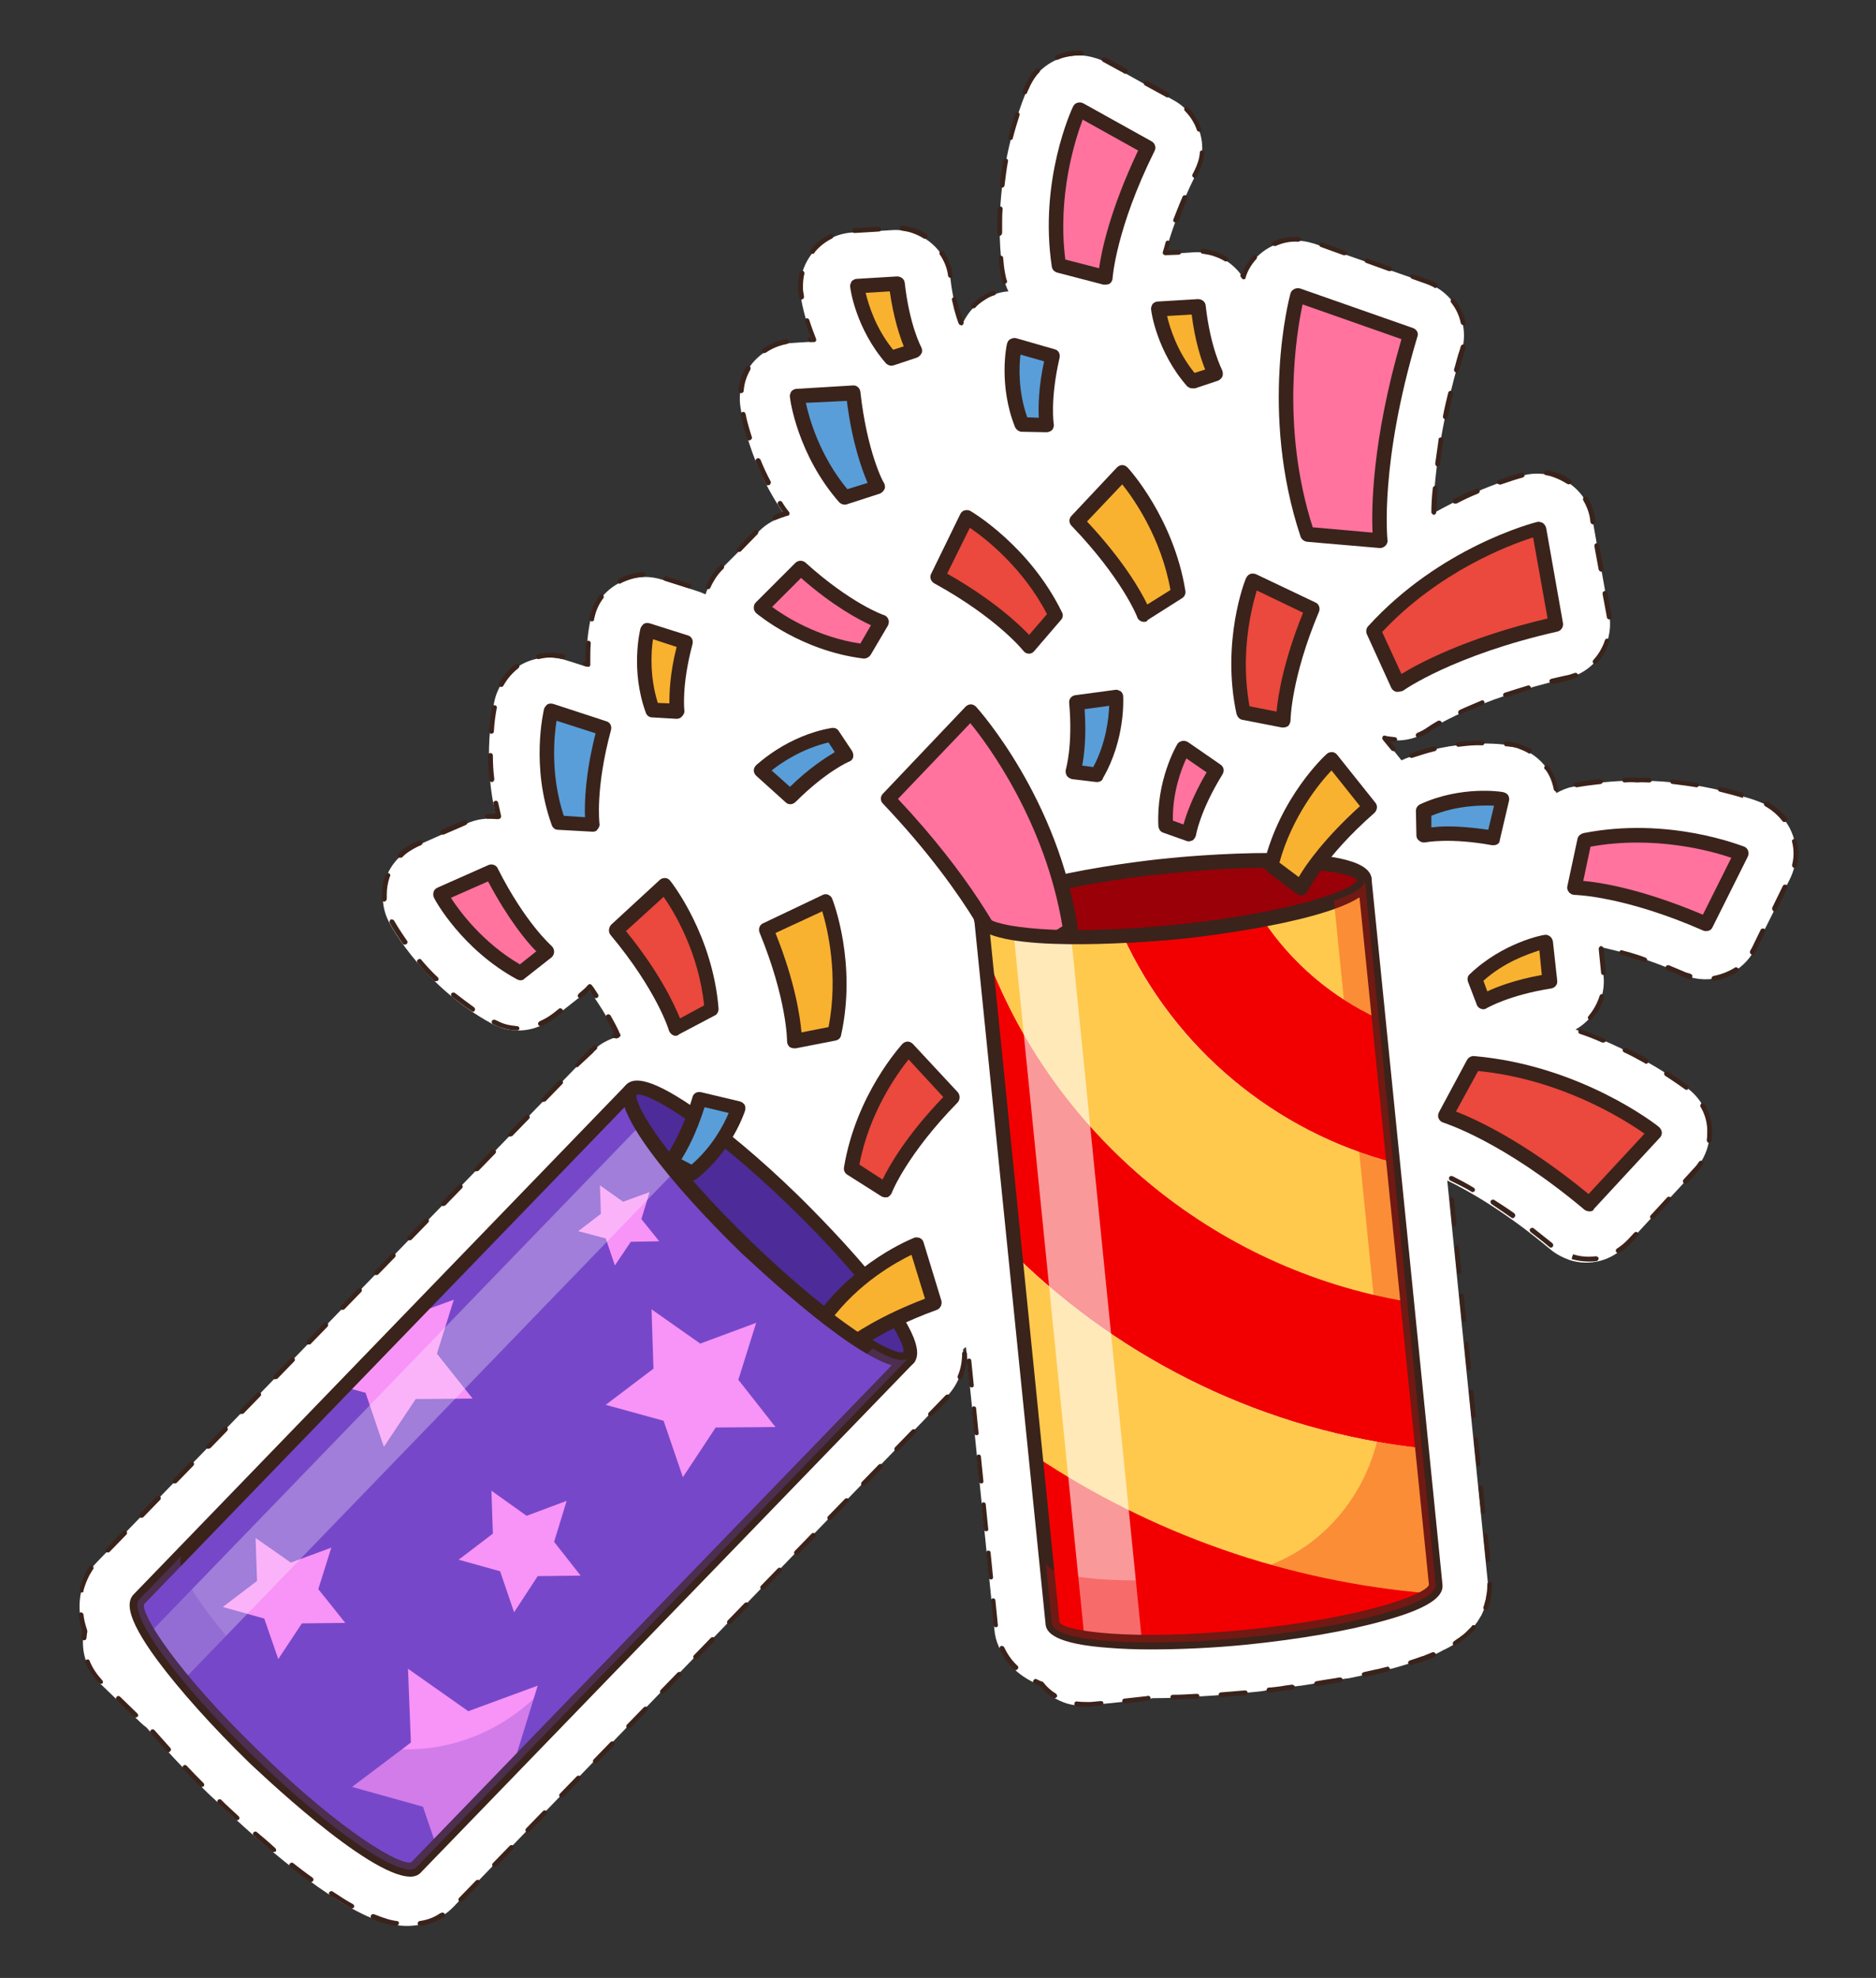 <?xml version="1.0" encoding="utf-8"?>
<!-- Generator: Adobe Illustrator 27.0.0, SVG Export Plug-In . SVG Version: 6.00 Build 0)  -->
<svg version="1.1" id="Layer_1" xmlns="http://www.w3.org/2000/svg" xmlns:xlink="http://www.w3.org/1999/xlink" x="0px" y="0px"
	 viewBox="0 0 389 410" style="enable-background:new 0 0 389 410;" xml:space="preserve">
<rect x="0" y="0" width="389" height="410" fill="#333333" stroke="none"/>
<style type="text/css">
	.st0{fill:#FFFFFF;}
	.st1{fill:#990008;}
	.st2{fill:#F20001;}
	.st3{fill:#3A231B;}
	.st4{fill:#FF739E;}
	.st5{fill:none;}
	.st6{fill:#FFC94E;}
	.st7{opacity:0.6;fill:#FFFFFF;}
	.st8{opacity:0.3;fill:#F20001;}
	.st9{fill:#4D2B99;}
	.st10{fill:#EB483E;}
	.st11{fill:#F8B230;}
	.st12{fill:#599ED8;}
	.st13{fill:#7747C9;}
	.st14{fill:#F893F7;}
	.st15{opacity:0.3;fill:#FFFFFF;}
	.st16{opacity:0.3;fill:#7747C9;}
</style>
<g>
	<g>
		<path class="st0" d="M354.5,233.9c-0.2-3.2-1.8-6.1-4.3-8.1c-1-0.8-9.8-7.6-23.5-12.4c3.9-2.2,6.3-6.5,5.8-11.2l-0.6-5.9
			c1.7,0.4,3.8,0.9,6.3,1.6c3.5,1.1,7.1,2.4,10.8,4.1c0.4,0.2,0.8,0.3,1.3,0.5c5.3,1.6,11.1-0.8,13.6-5.8l7.3-14.6
			c1.4-2.9,1.6-6.2,0.5-9.1c-1.1-3-3.4-5.4-6.4-6.6c-0.3-0.1-1.6-0.7-3.9-1.3c-6.7-2.1-20.1-5-35.3-2c-1.2,0.2-2.3,0.7-3.4,1.3
			c-0.2-1.7-0.8-3.4-1.8-4.9c-1.5-2.2-3.7-3.8-6.2-4.6c-0.5-0.2-1-0.3-1.5-0.4c-1.2-0.2-11.6-1.7-22.6,3.1l-3.5-4.4
			c3.2,0.7,6.6,0.1,9.3-1.9c0.1-0.1,9.3-6.3,28.5-10.7c6-1.4,9.8-7.2,8.8-13.2l-3.5-19.8c-0.6-3.1-2.4-5.9-5.1-7.6
			c-0.9-0.6-1.9-1-2.9-1.3c-2-0.6-4.1-0.7-6.2-0.2c-0.6,0.1-8.7,2.2-18.8,7.9c0.1-5.9,1.1-17.5,5.9-33.6c1.7-5.9-1.4-12.1-7.2-14.1
			l-23.4-8.2c-0.1,0-0.3-0.1-0.4-0.1c-2.9-0.9-6-0.6-8.7,0.8c-2.6,1.4-4.6,3.7-5.5,6.5c-1.5-2.3-3.7-4.1-6.3-4.9
			c-1.3-0.4-2.7-0.6-4.1-0.5l-5.9,0.4c1-3.9,2.9-9.6,6.5-16.8c2.7-5.5,0.7-12.1-4.7-15.1l-14.2-7.9c-0.7-0.4-1.4-0.7-2.2-0.9
			c-2.2-0.7-4.6-0.7-6.9,0c-3,1-5.5,3.2-6.9,6.1c-0.3,0.7-8.3,18.1-5.2,38.9c0.2,1.2,0.6,2.4,1.1,3.4c-1.7,0.1-3.5,0.7-5,1.6
			c-2.2,1.3-3.8,3.3-4.7,5.6c0-0.1,0-0.1-0.1-0.2c0,0-1.5-3.4-2.2-9.5c-0.5-4.7-3.8-8.4-8-9.7c-1.3-0.4-2.7-0.6-4.1-0.5l-8.3,0.5
			c-3.2,0.2-6.1,1.7-8.2,4.2c-2,2.5-2.9,5.6-2.5,8.8c0.1,0.7,0.7,4.6,2.7,9.6l-4.5,0.3c-3.2,0.2-6.1,1.7-8.2,4.2
			c-2,2.5-2.9,5.6-2.5,8.8c0.2,1.4,1.8,12.3,9.4,22.9c-2,0.5-3.9,1.5-5.5,3.1l-8.2,8.2c-1.4,1.4-2.3,3.1-2.9,4.9
			c-0.4-0.2-0.8-0.3-1.2-0.5c0,0-8-2.6-8-2.6c-3-0.9-6.2-0.6-9,0.9c-2.8,1.6-4.8,4.2-5.6,7.3c-0.2,0.7-1,4.5-0.9,9.9
			c-2.4-0.8-4.4-1.4-4.4-1.4c-3-0.9-6.2-0.6-9,0.9c-2.8,1.6-4.8,4.2-5.6,7.3c-0.3,1.3-2.8,12.1,0.4,24.8c-2-0.3-4.2,0-6.2,0.9
			l-10.6,4.7c-2.9,1.3-5.2,3.7-6.2,6.7c-1,3-0.8,6.3,0.7,9.1c0.7,1.4,7.5,13.5,21.3,21c0.7,0.4,1.4,0.6,2.1,0.9
			c3.6,1.1,7.5,0.4,10.5-2l5.6-4.4c0.6-0.5,1.2-1.1,1.8-1.7c3.2,4.4,5,7.9,6,9.9c-1.6,0.5-3,1.2-4,2c-0.6,0.4-1.2,0.9-1.7,1.4
			l-37.7,38.9l-21.9,22.6l-42.6,44c-0.9,0.9-1.6,1.9-2.1,2.9c-2.1,4.1-1.7,8.3-0.6,11.7c-0.2,0.8-0.2,1.6-0.2,2.4
			c0.1,3,1.3,5.9,3.5,8.1l8.5,8.2c0.4,0.4,0.8,0.7,1.2,1c3.4,4,7.4,8.2,11.5,12.4c0.8,0.8,1.6,1.6,2.4,2.3c0.6,0.6,1.3,1.2,1.9,1.8
			c6.4,6.1,22.5,20.6,33.1,23.8c5.5,1.7,9.5,0.4,11.8-0.9c1.1-0.6,2-1.3,2.9-2.2l4.2-4.4l97.9-101.2c0.1-0.1,0.2-0.2,0.3-0.3
			c2.5-2.7,3.6-5.9,3.3-9.7c0.2-0.2,0.4-0.3,0.6-0.5l5.9,58.6c0.1,1.2,0.4,2.4,0.9,3.5c1.5,3.6,4.3,6.3,8.5,8
			c1.4,1.8,3.4,3.1,5.6,3.8c1.4,0.4,3,0.6,4.5,0.4l11.7-1.2c0.5-0.1,1.1-0.1,1.6-0.3l0.7,0c2.5,0,5.2-0.1,8-0.3
			c3.8-0.2,7.6-0.5,11.6-0.9c1.1-0.1,2.2-0.2,3.3-0.4l0.5-0.1c1-0.1,2.1-0.3,3.1-0.4l0.5-0.1c1.1-0.1,2.1-0.3,3.2-0.4
			c1.1-0.2,2.1-0.3,3.1-0.5l0.3,0c1-0.2,2-0.3,3.1-0.5l0.2,0c1-0.2,1.9-0.4,2.9-0.5c0,0,0.1,0,0.1,0c1.9-0.4,3.8-0.8,5.7-1.2l0.1,0
			c0.9-0.2,1.7-0.4,2.6-0.7c0,0,0.1,0,0.1,0c1.7-0.4,3.2-0.9,4.5-1.3c0,0,0.4-0.1,0.4-0.1c0.7-0.2,1.4-0.5,2.1-0.7
			c0,0,0.2-0.1,0.2-0.1c0.7-0.3,1.3-0.5,1.8-0.7c0.1,0,0.2-0.1,0.3-0.1c0.6-0.3,1.1-0.5,1.6-0.8c0.2-0.1,0.3-0.2,0.4-0.2
			c0.6-0.3,1.2-0.6,1.7-0.9c0.2-0.1,0.3-0.2,0.5-0.3c0.5-0.4,1-0.7,1.4-1c0.2-0.1,0.3-0.3,0.5-0.4c0.2-0.2,0.4-0.4,0.6-0.6
			c0.2-0.2,0.5-0.4,0.7-0.7c0.2-0.3,0.5-0.5,0.7-0.8c0.3-0.4,0.6-0.8,0.9-1.2c0.2-0.3,0.4-0.7,0.6-1c0,0,0-0.1,0.1-0.1
			c0.3-0.6,0.5-1.2,0.8-1.8c0,0,0,0,0,0c0.1-0.4,0.3-0.8,0.3-1.2c0-0.1,0-0.2,0.1-0.2c0.3-1.3,0.4-2.7,0.2-3.9l-8.4-83.2
			c4.5,2.2,12.1,6.5,21.4,14.3c1.2,1,2.6,1.7,4,2.2c4.1,1.3,8.7,0.2,11.8-3.2l13.7-14.8C353.6,240.2,354.7,237.1,354.5,233.9z"/>
		<path class="st1" d="M283,182.3c0.4,3.8-17.1,8.7-39.1,10.9c-22,2.2-40.1,0.9-40.5-2.9c-0.4-3.8,17.1-8.7,39.1-10.9
			C264.5,177.2,282.7,178.5,283,182.3z"/>
		<path class="st2" d="M286,211.2l3,29.8c-24.7-6.4-45.4-23.7-56.1-46.9c3.5-0.2,7.3-0.5,11.1-0.8c6.5-0.7,12.6-1.5,18-2.6
			C267.9,199.6,276.2,206.7,286,211.2z"/>
		<path class="st2" d="M214.7,301.7c24,16,52.1,26.1,82.1,28.5c-4,3.4-19.4,7.2-38.1,9.1c-22,2.2-40.1,0.9-40.5-2.9L214.7,301.7z"/>
		<path class="st2" d="M291.8,269.7l3.1,30.5c-32.4-3.5-61.9-18-84.4-40l-6.4-63.6C217.9,235,251.7,263,291.8,269.7z"/>
		<path class="st3" d="M223.3,195.7c-10.4,0-20.9-1.1-21.4-5.3c-0.8-8.3,38.8-12.4,40.4-12.5c1.7-0.2,41.3-4.1,42.1,4.2l0,0
			c0.8,8.3-38.7,12.4-40.4,12.5C243.3,194.8,233.3,195.7,223.3,195.7z M205,190.2c1.3,1.9,15.1,3.9,38.8,1.5
			c23.7-2.4,36.8-7.2,37.7-9.2c-1.3-1.9-15.1-3.9-38.8-1.5C219,183.3,205.9,188.1,205,190.2z M281.6,182.5L281.6,182.5L281.6,182.5z
			"/>
		<g>
			<path class="st4" d="M222,192.7l-12.9,8c0,0-5.5-14.8-25-35.2l17.1-18C201.3,147.6,217.9,165.9,222,192.7z"/>
			<path class="st3" d="M209.1,202.3c-0.2,0-0.3,0-0.5-0.1c-0.4-0.1-0.8-0.5-0.9-0.9c-0.1-0.1-5.7-14.8-24.6-34.7
				c-0.6-0.6-0.6-1.5,0-2.1l17.1-18c0.3-0.3,0.7-0.5,1.1-0.5c0.4,0,0.8,0.2,1.1,0.5c0.7,0.8,17,19,21.1,45.9
				c0.1,0.6-0.2,1.2-0.7,1.5l-12.9,8C209.7,202.2,209.4,202.3,209.1,202.3z M186.2,165.6c15.2,16.2,21.6,28.6,23.6,33l10.5-6.6
				c-3.6-21.7-15.5-37.7-19.1-42.1L186.2,165.6z"/>
		</g>
		<path class="st5" d="M261.9,190.6c-5.4,1-11.5,1.9-18,2.6c-3.8,0.4-7.6,0.7-11.1,0.8c10.7,23.2,31.4,40.5,56.1,46.9l-3-29.8
			C276.2,206.7,267.9,199.6,261.9,190.6z"/>
		<path class="st5" d="M261.9,190.6c-5.4,1-11.5,1.9-18,2.6c-3.8,0.4-7.6,0.7-11.1,0.8c10.7,23.2,31.4,40.5,56.1,46.9l-3-29.8
			C276.2,206.7,267.9,199.6,261.9,190.6z"/>
		<path class="st5" d="M204.1,196.6l6.4,63.6c22.5,22,52,36.5,84.4,40l-3.1-30.5C251.7,263,217.9,235,204.1,196.6z M261.9,190.6
			c-5.4,1-11.5,1.9-18,2.6c-3.8,0.4-7.6,0.7-11.1,0.8c10.7,23.2,31.4,40.5,56.1,46.9l-3-29.8C276.2,206.7,267.9,199.6,261.9,190.6z"
			/>
		<path class="st6" d="M283,182.3l2.9,28.9c-9.7-4.5-18.1-11.6-24-20.5C274.7,188.2,283.3,185,283,182.3z"/>
		<path class="st5" d="M204.1,196.6l6.4,63.6c22.5,22,52,36.5,84.4,40l-3.1-30.5C251.7,263,217.9,235,204.1,196.6z M261.9,190.6
			c-5.4,1-11.5,1.9-18,2.6c-3.8,0.4-7.6,0.7-11.1,0.8c10.7,23.2,31.4,40.5,56.1,46.9l-3-29.8C276.2,206.7,267.9,199.6,261.9,190.6z"
			/>
		<path class="st6" d="M294.9,300.2l2.8,28.3c0.1,0.6-0.3,1.2-1,1.8c-30-2.4-58.1-12.5-82.1-28.5l-4.2-41.6
			C233,282.2,262.5,296.7,294.9,300.2z"/>
		<path class="st6" d="M288.9,241l2.9,28.8c-40.1-6.7-73.9-34.8-87.7-73.1l-0.6-6.3c0.3,3.1,12.7,4.6,29.4,3.7
			C243.5,217.3,264.3,234.5,288.9,241z"/>
		
			<rect x="217.7" y="193.2" transform="matrix(0.995 -0.1 0.1 0.995 -25.674 23.744)" class="st7" width="11.8" height="148.5"/>
		<path class="st3" d="M238.6,341.9c-3,0-5.8-0.1-8.3-0.3c-11.8-0.8-13.4-3.3-13.5-5L202,190.5c0,0,0,0,0,0l0,0
			c-0.1-0.8,0.5-1.6,1.3-1.6c0.8-0.1,1.6,0.5,1.6,1.3c1,1.8,14.8,4,38.8,1.5c24-2.4,37.2-7.3,37.8-9.3c-0.1-0.8,0.5-1.5,1.3-1.6
			c0.8-0.1,1.6,0.6,1.6,1.4l14.7,146.2c0.2,1.8-0.9,4.5-12.3,7.6c-7.5,2.1-17.5,3.8-28.2,4.9C251.6,341.6,244.7,341.9,238.6,341.9z
			 M205.3,193.7l14.4,142.6c1,1.8,14.8,3.9,38.8,1.5c24-2.4,37.2-7.3,37.8-9.3L281.9,186c-8.8,5.7-36.4,8.6-37.8,8.7
			C242.7,194.8,215,197.5,205.3,193.7z"/>
		<path class="st8" d="M283,182.3l14.7,146.2c0.4,3.8-17.1,8.7-39.1,10.9c-22,2.2-40.1,0.9-40.5-2.9l-1.3-12.8
			c0.4,3.7,17,5,37.1,2.9l0.6-0.1c19.8-2,34.1-20.5,32-41.3l-9.9-98.5C280.8,185.3,283.2,183.7,283,182.3z"/>
		<g>
			<path class="st9" d="M188.4,281.5c-2.7,2.7-17.7-7.5-33.6-22.8c-15.9-15.4-26.6-30-23.9-32.8c2.6-2.7,17.7,7.5,33.5,22.8
				C180.3,264.1,191,278.7,188.4,281.5z"/>
			<path class="st3" d="M187.2,283.4c-8.8,0-32.3-22.6-33.4-23.6c-7.7-7.5-14.5-15-19.1-21.3c-7-9.5-6.1-12.3-4.9-13.6
				c1.2-1.3,4-2.2,13.7,4.4c6.4,4.4,14.2,10.9,21.9,18.4c1.2,1.2,29.8,28.9,24,34.9l0,0C188.9,283.1,188.1,283.4,187.2,283.4z
				 M188.4,281.5L188.4,281.5L188.4,281.5z M132,226.9c-0.6,2.2,6.7,14,23.9,30.6c17.2,16.6,29.2,23.5,31.4,22.8
				c0.6-2.2-6.7-14-23.9-30.6C146.3,233.2,134.2,226.3,132,226.9z"/>
		</g>
		<g>
			<path class="st10" d="M257.9,147.6l8.2,1.6c0,0,0-8.7,6-23.1l-12.4-5.9C259.7,120.3,254.7,133,257.9,147.6z"/>
			<path class="st3" d="M266.1,150.8c-0.1,0-0.2,0-0.3,0l-8.2-1.6c-0.6-0.1-1-0.6-1.2-1.2c-3.2-14.9,1.7-27.7,2-28.2
				c0.2-0.4,0.5-0.7,0.8-0.8c0.4-0.2,0.8-0.1,1.2,0l12.4,5.9c0.7,0.3,1,1.2,0.7,1.9c-5.8,13.8-5.9,22.4-5.9,22.5
				c0,0.4-0.2,0.9-0.5,1.2C266.8,150.7,266.4,150.8,266.1,150.8z M259.1,146.4l5.6,1.1c0.3-3.2,1.4-10.4,5.5-20.5l-9.6-4.6
				C259.5,126,257.1,135.6,259.1,146.4z"/>
		</g>
		<g>
			<path class="st10" d="M284.8,130.7l5.1,11.2c0,0,10.4-7.5,32.7-12.6l-3.5-19.8C319.1,109.5,299.6,114.4,284.8,130.7z"/>
			<path class="st3" d="M289.9,143.4c-0.1,0-0.3,0-0.4,0c-0.4-0.1-0.8-0.4-1-0.8l-5.1-11.2c-0.2-0.5-0.1-1.2,0.3-1.6
				c14.9-16.4,34.2-21.4,35-21.6c0.4-0.1,0.8,0,1.2,0.2c0.3,0.2,0.6,0.6,0.7,1l3.5,19.8c0.1,0.8-0.4,1.5-1.1,1.7
				c-21.7,4.9-32,12.2-32.1,12.3C290.5,143.3,290.2,143.4,289.9,143.4z M286.6,131l4,8.7c3.6-2.2,13.4-7.5,30.3-11.5l-3-16.8
				C313.1,112.9,298.4,118.4,286.6,131z"/>
		</g>
		<g>
			<path class="st4" d="M219.6,55l9.6,2.5c0,0,0.6-10.4,8.8-26.9l-14.2-7.9C223.8,22.6,216.9,37.3,219.6,55z"/>
			<path class="st3" d="M229.2,59c-0.1,0-0.3,0-0.4,0l-9.6-2.5c-0.6-0.2-1-0.6-1.1-1.2c-2.7-17.9,4.1-32.6,4.4-33.2
				c0.2-0.4,0.5-0.7,0.9-0.8c0.4-0.1,0.8-0.1,1.2,0.1l14.2,7.9c0.7,0.4,1,1.3,0.6,2c-8,16.1-8.7,26.3-8.7,26.4
				c0,0.4-0.3,0.9-0.6,1.1C229.9,58.9,229.6,59,229.2,59z M220.9,53.8l7,1.8c0.5-3.6,2.3-12.2,8.1-24.4l-11.5-6.4
				C223,28.8,219.2,40.4,220.9,53.8z"/>
		</g>
		<g>
			<path class="st11" d="M244.3,123l-7.1,4.5c0,0-3.1-8.2-13.9-19.4l9.4-10C232.7,98.1,242,108.2,244.3,123z"/>
			<path class="st3" d="M237.2,128.9c-0.2,0-0.3,0-0.5-0.1c-0.4-0.1-0.8-0.5-0.9-0.9c0-0.1-3.2-8.1-13.6-18.9
				c-0.6-0.6-0.6-1.5,0-2.1l9.4-10c0.3-0.3,0.7-0.5,1.1-0.5c0,0,0,0,0,0c0.4,0,0.8,0.2,1.1,0.5c0.4,0.4,9.6,10.6,12,25.6
				c0.1,0.6-0.2,1.2-0.7,1.5l-7.1,4.5C237.8,128.9,237.5,128.9,237.2,128.9z M225.4,108.1c7.5,8,11.1,14.3,12.5,17.2l4.8-3
				c-1.9-10.8-7.6-18.9-10-21.9L225.4,108.1z"/>
		</g>
		<g>
			<path class="st4" d="M271.1,110.8l15.1,1.3c0,0-1.8-15.7,6.2-42.7L269,61.2C269,61.2,262.5,85,271.1,110.8z"/>
			<path class="st3" d="M286.2,113.6c0,0-0.1,0-0.1,0l-15.1-1.3c-0.6-0.1-1.1-0.5-1.3-1c-8.6-25.8-2.4-49.5-2.1-50.5
				c0.1-0.4,0.4-0.7,0.8-0.9c0.4-0.2,0.8-0.2,1.2-0.1l23.4,8.2c0.8,0.3,1.2,1.1,0.9,1.8c-7.9,26.4-6.2,41.9-6.2,42.1
				c0.1,0.4-0.1,0.9-0.4,1.2C287,113.4,286.6,113.6,286.2,113.6z M272.2,109.3l12.4,1.1c-0.2-4.8-0.2-18.8,6-40.1l-20.5-7.2
				C268.9,68.7,265.5,88.4,272.2,109.3z"/>
		</g>
		<g>
			<path class="st10" d="M218.8,127.6l-5.5,6.4c0,0-5.4-6.9-19-14.4l6-12.3C200.4,107.2,212.2,114.1,218.8,127.6z"/>
			<path class="st3" d="M213.4,135.5C213.4,135.5,213.4,135.5,213.4,135.5c-0.5,0-0.9-0.2-1.2-0.6c-0.1-0.1-5.4-6.8-18.5-14
				c-0.7-0.4-1-1.3-0.6-2l6-12.3c0.2-0.4,0.5-0.7,0.9-0.8c0.4-0.1,0.8-0.1,1.2,0.1c0.5,0.3,12.3,7.3,19,21c0.3,0.5,0.2,1.2-0.2,1.6
				l-5.5,6.4C214.2,135.3,213.8,135.5,213.4,135.5z M196.4,118.9c9.5,5.4,14.8,10.4,17,12.7l3.7-4.3c-5-9.7-12.9-15.8-16-17.9
				L196.4,118.9z"/>
		</g>
		<g>
			<path class="st4" d="M241.7,171.1l4.8,1.7c0,0,0.8-5.2,5.7-13.2l-6.8-4.7C245.4,155,241.2,162.1,241.7,171.1z"/>
			<path class="st3" d="M246.5,174.4c-0.2,0-0.3,0-0.5-0.1l-4.8-1.7c-0.6-0.2-0.9-0.7-1-1.3c-0.5-9.4,3.7-16.7,3.9-17
				c0.2-0.4,0.6-0.6,1-0.7c0.4-0.1,0.8,0,1.2,0.2l6.8,4.7c0.7,0.5,0.8,1.3,0.4,2c-4.7,7.6-5.5,12.6-5.5,12.6
				c-0.1,0.4-0.3,0.8-0.7,1.1C247,174.3,246.7,174.4,246.5,174.4z M243.2,170.1l2.2,0.8c0.6-2.1,1.9-5.9,4.8-10.8l-4.2-2.9
				C244.9,159.5,243.1,164.4,243.2,170.1z"/>
		</g>
		<g>
			<path class="st11" d="M263.6,179.4l6.2,4.7c0,0,3.5-7.3,14.2-16.7l-7.9-9.9C276.2,157.4,266.9,166,263.6,179.4z"/>
			<path class="st3" d="M269.8,185.6c-0.3,0-0.6-0.1-0.9-0.3l-6.2-4.7c-0.5-0.4-0.7-1-0.6-1.6c3.3-13.7,12.6-22.4,13-22.7
				c0.3-0.3,0.7-0.4,1.1-0.4c0.4,0,0.8,0.2,1.1,0.6l7.9,9.9c0.5,0.6,0.4,1.5-0.2,2.1c-10.4,9.1-13.8,16.2-13.9,16.3
				c-0.2,0.4-0.6,0.7-1,0.8C270,185.6,269.9,185.6,269.8,185.6z M265.3,178.8l4,3c1.5-2.6,5.3-8,12.7-14.7l-5.9-7.4
				C273.6,162.3,267.9,169.3,265.3,178.8z"/>
		</g>
		<g>
			<path class="st12" d="M172.6,152.3l2.8,4.2c0,0-4.9,2-11.5,8.6l-6.1-5.5C157.7,159.7,163.7,153.9,172.6,152.3z"/>
			<path class="st3" d="M163.9,166.7c-0.4,0-0.7-0.1-1-0.4l-6.1-5.5c-0.3-0.3-0.5-0.7-0.5-1.1c0-0.4,0.2-0.8,0.5-1.1
				c0.3-0.2,6.4-6.1,15.6-7.7c0.6-0.1,1.2,0.1,1.5,0.6l2.8,4.2c0.2,0.4,0.3,0.8,0.2,1.3c-0.1,0.4-0.5,0.8-0.9,0.9c0,0-4.7,2-11,8.3
				C164.7,166.5,164.3,166.7,163.9,166.7z M160,159.7l3.8,3.4c4.1-4,7.5-6.1,9.3-7.2l-1.3-2C166.3,155.2,162,158.1,160,159.7z"/>
		</g>
		<g>
			<path class="st12" d="M212,88l5.1,0.1c0,0-0.9-5.2,1.2-14.3l-8-2.3C210.3,71.5,208.6,79.6,212,88z"/>
			<path class="st3" d="M217,89.6C217,89.6,217,89.6,217,89.6l-5.1-0.1c-0.6,0-1.1-0.4-1.4-0.9c-3.5-8.7-1.8-17-1.7-17.3
				c0.1-0.4,0.3-0.8,0.7-1c0.4-0.2,0.8-0.3,1.2-0.2l8,2.3c0.8,0.2,1.2,1,1,1.8c-2,8.7-1.2,13.7-1.2,13.7c0.1,0.4-0.1,0.9-0.3,1.2
				C217.9,89.4,217.4,89.6,217,89.6z M213,86.5l2.4,0.1c-0.1-2.1-0.1-6.2,1.1-11.7l-4.9-1.4C211.3,76,211.1,81.1,213,86.5z"/>
		</g>
		<g>
			<path class="st12" d="M227.5,160.6l-5-0.6c0,0,1.6-5,0.8-14.4l8.2-1.1C231.5,144.6,232.1,152.8,227.5,160.6z"/>
			<path class="st3" d="M227.5,162.1c-0.1,0-0.1,0-0.2,0l-5-0.6c-0.4-0.1-0.8-0.3-1.1-0.7c-0.2-0.4-0.3-0.8-0.2-1.3
				c0,0,1.5-4.9,0.7-13.8c-0.1-0.8,0.5-1.5,1.3-1.6l8.2-1.1c0.4-0.1,0.8,0.1,1.2,0.3c0.3,0.3,0.5,0.6,0.5,1.1
				c0,0.4,0.5,8.8-4.2,16.9C228.6,161.8,228.1,162.1,227.5,162.1z M224.4,158.7l2.3,0.3c2.7-5.1,3.2-10.2,3.3-12.7l-5.1,0.7
				C225.3,152.7,224.8,156.6,224.4,158.7z"/>
		</g>
		<g>
			<path class="st11" d="M247.2,79l4.8-1.6c0,0-2.6-4.6-3.6-13.9l-8.3,0.5C240.2,64.1,241.3,72.2,247.2,79z"/>
			<path class="st3" d="M247.2,80.5c-0.4,0-0.8-0.2-1.1-0.5c-6.2-7.1-7.4-15.4-7.4-15.8c-0.1-0.4,0.1-0.8,0.3-1.2
				c0.3-0.3,0.7-0.5,1.1-0.5l8.3-0.5c0.8,0,1.5,0.5,1.6,1.3c1,8.9,3.4,13.3,3.4,13.4c0.2,0.4,0.2,0.9,0.1,1.3
				c-0.2,0.4-0.5,0.7-0.9,0.9l-4.8,1.6C247.5,80.5,247.4,80.5,247.2,80.5z M242,65.5c0.6,2.5,2.1,7.4,5.7,11.8l2.2-0.7
				c-0.8-2-2.1-5.8-2.8-11.4L242,65.5z"/>
		</g>
		<g>
			<path class="st11" d="M184.8,74.3l4.8-1.6c0,0-2.6-4.6-3.6-13.9l-8.3,0.5C177.7,59.3,178.8,67.5,184.8,74.3z"/>
			<path class="st3" d="M184.8,75.8c-0.4,0-0.8-0.2-1.1-0.5c-6.2-7.1-7.4-15.4-7.4-15.8c-0.1-0.4,0.1-0.8,0.3-1.2
				c0.3-0.3,0.7-0.5,1.1-0.5l8.3-0.5c0.8,0,1.5,0.5,1.6,1.3c1,8.9,3.4,13.3,3.4,13.3c0.2,0.4,0.3,0.9,0.1,1.3
				c-0.2,0.4-0.5,0.7-0.9,0.9l-4.8,1.6C185.1,75.8,184.9,75.8,184.8,75.8z M179.5,60.7c0.6,2.5,2.1,7.4,5.7,11.8l2.2-0.7
				c-0.8-2-2.1-5.8-2.9-11.4L179.5,60.7z"/>
		</g>
		<g>
			<path class="st4" d="M179.2,135l3.6-6.1c0,0-7-2.4-16.8-11.2l-8.2,8.2C157.8,126,166.6,133.5,179.2,135z"/>
			<path class="st3" d="M179.2,136.5c-0.1,0-0.1,0-0.2,0c-12.9-1.6-21.8-9.1-22.2-9.4c-0.3-0.3-0.5-0.7-0.5-1.1
				c0-0.4,0.1-0.8,0.4-1.1l8.2-8.2c0.6-0.6,1.5-0.6,2.1-0.1c9.4,8.5,16.2,10.9,16.3,10.9c0.4,0.1,0.8,0.5,0.9,0.9
				c0.2,0.4,0.1,0.9-0.1,1.3l-3.6,6.1C180.2,136.2,179.7,136.5,179.2,136.5z M160.1,125.8c2.7,2,9.5,6.3,18.3,7.6l2.2-3.8
				c-2.6-1.2-7.9-4-14.5-9.8L160.1,125.8z"/>
		</g>
		<g>
			<path class="st12" d="M175.1,103.1l6.8-2.2c0,0-3.6-6.4-5.1-19.5l-11.6,0.7C165.3,82.1,166.8,93.6,175.1,103.1z"/>
			<path class="st3" d="M175.1,104.6c-0.4,0-0.8-0.2-1.1-0.5c-8.6-9.8-10.2-21.3-10.2-21.8c-0.1-0.4,0.1-0.8,0.3-1.2
				c0.3-0.3,0.7-0.5,1.1-0.5l11.6-0.7c0.8-0.1,1.5,0.5,1.6,1.3c1.4,12.6,4.8,18.9,4.9,18.9c0.2,0.4,0.3,0.9,0.1,1.3
				c-0.2,0.4-0.5,0.7-0.9,0.9l-6.8,2.2C175.5,104.6,175.3,104.6,175.1,104.6z M167.1,83.5c0.7,3.3,2.9,11,8.6,17.9l4.2-1.3
				c-1.1-2.6-3.2-8.2-4.3-17L167.1,83.5z"/>
		</g>
		<g>
			<g>
				<path class="st10" d="M176.6,242.1l7.1,4.5c0,0,3.1-8.1,14-19.3l-9.3-10C188.3,217.4,179,227.4,176.6,242.1z"/>
				<path class="st3" d="M183.6,248.2c-0.3,0-0.6-0.1-0.8-0.2l-7.1-4.5c-0.5-0.3-0.8-0.9-0.7-1.5c2.5-15.1,11.7-25.1,12.1-25.6
					c0.3-0.3,0.7-0.5,1.1-0.5h0c0.4,0,0.8,0.2,1.1,0.5l9.3,10c0.5,0.6,0.5,1.5,0,2.1c-10.5,10.7-13.7,18.7-13.7,18.8
					c-0.2,0.4-0.5,0.7-0.9,0.9C184,248.1,183.8,248.2,183.6,248.2z M178.2,241.4l4.8,3.1c1.4-2.9,5-9.2,12.6-17.1l-7.2-7.8
					C186,222.6,180.2,230.7,178.2,241.4z"/>
			</g>
			<g>
				<path class="st10" d="M305.6,220.4l-5.8,10.8c0,0,12.3,3.7,29.8,18.4l13.7-14.8C343.2,234.8,327.5,222.3,305.6,220.4z"/>
				<path class="st3" d="M329.6,251.1c-0.3,0-0.7-0.1-1-0.3c-17-14.3-29.1-18-29.3-18.1c-0.4-0.1-0.8-0.4-1-0.9
					c-0.2-0.4-0.1-0.9,0.1-1.3l5.8-10.8c0.3-0.5,0.8-0.8,1.4-0.8c22.1,1.9,37.8,14.2,38.4,14.7c0.3,0.3,0.5,0.6,0.6,1.1
					c0,0.4-0.1,0.8-0.4,1.1l-13.7,14.8C330.4,251,330,251.1,329.6,251.1z M301.9,230.4c3.9,1.5,14.1,6.1,27.5,17.1L341,235
					c-4.1-2.9-17.3-11.3-34.5-13L301.9,230.4z"/>
			</g>
			<g>
				<path class="st4" d="M328.6,174.2l-2.1,9.8c0,0,10.4,0.1,27.3,7.6l7.3-14.6C361.1,177,346.1,170.7,328.6,174.2z"/>
				<path class="st3" d="M353.8,193c-0.2,0-0.4,0-0.6-0.1c-16.4-7.2-26.6-7.4-26.7-7.4c-0.4,0-0.9-0.2-1.2-0.6
					c-0.3-0.4-0.4-0.8-0.3-1.2l2.1-9.8c0.1-0.6,0.6-1,1.2-1.2c17.7-3.5,32.7,2.6,33.4,2.8c0.4,0.2,0.7,0.5,0.8,0.9
					c0.1,0.4,0.1,0.8-0.1,1.2l-7.3,14.6C354.9,192.7,354.4,193,353.8,193z M328.3,182.6c3.6,0.3,12.3,1.7,24.8,7l5.9-11.8
					c-4.1-1.4-15.9-4.7-29.2-2.3L328.3,182.6z"/>
			</g>
			<g>
				<path class="st11" d="M173,214.2l-8.2,1.6c0,0,0.1-8.7-5.9-23.1l12.4-5.9C171.3,186.8,176.2,199.6,173,214.2z"/>
				<path class="st3" d="M164.7,217.3c-0.3,0-0.7-0.1-1-0.3c-0.3-0.3-0.5-0.7-0.5-1.2c0-0.1,0-8.6-5.7-22.5c-0.3-0.7,0-1.6,0.7-1.9
					l12.4-5.9c0.4-0.2,0.8-0.2,1.2,0c0.4,0.2,0.7,0.5,0.8,0.9c0.2,0.5,5.1,13.3,1.8,28.2c-0.1,0.6-0.6,1-1.2,1.1l-8.2,1.6
					C164.9,217.3,164.8,217.3,164.7,217.3z M173,214.2L173,214.2L173,214.2z M160.8,193.4c4.1,10.2,5.1,17.4,5.4,20.6l5.6-1.1
					c2.1-10.7-0.2-20.4-1.3-24L160.8,193.4z"/>
			</g>
			<g>
				<path class="st10" d="M147.6,209.2l-7.4,3.9c0,0-2.5-8.4-12.4-20.3l10.1-9.3C137.9,183.6,146.3,194.3,147.6,209.2z"/>
				<path class="st3" d="M140.2,214.7c-0.2,0-0.4,0-0.6-0.1c-0.4-0.2-0.7-0.5-0.9-1c0-0.1-2.5-8.3-12.1-19.8
					c-0.5-0.6-0.4-1.5,0.1-2.1l10.1-9.3c0.3-0.3,0.7-0.4,1.1-0.4c0.4,0,0.8,0.2,1.1,0.6c0.4,0.5,8.8,11.3,10,26.5
					c0,0.6-0.3,1.2-0.8,1.4l-7.4,3.9C140.6,214.6,140.4,214.7,140.2,214.7z M129.8,193c6.9,8.5,10,15.1,11.2,18.1l5-2.7
					c-1.1-10.9-6.2-19.4-8.4-22.5L129.8,193z"/>
			</g>
			<g>
				<path class="st11" d="M170.3,273.8l4,6.6c0,0,5.9-5.5,19.4-10.4l-3.7-12.1C190,257.9,178.3,262.5,170.3,273.8z"/>
				<path class="st3" d="M174.4,281.9c-0.1,0-0.1,0-0.2,0c-0.4-0.1-0.8-0.3-1.1-0.7l-4-6.6c-0.3-0.5-0.3-1.2,0-1.6
					c8.1-11.5,19.9-16.2,20.4-16.4c0.4-0.2,0.8-0.1,1.2,0c0.4,0.2,0.7,0.5,0.8,0.9l3.7,12.1c0.2,0.8-0.2,1.6-0.9,1.9
					c-13,4.7-18.8,10-18.9,10.1C175.1,281.8,174.8,281.9,174.4,281.9z M172.1,273.9l2.6,4.3c2.4-1.8,7.9-5.5,17.1-9l-2.8-9.1
					C185.9,261.6,178,265.9,172.1,273.9z"/>
			</g>
			<g>
				<path class="st12" d="M295.2,168.1l0.1,5.1c0,0,5.1-1.2,14.4,0.6l1.9-8.1C311.6,165.7,303.5,164.4,295.2,168.1z"/>
				<path class="st3" d="M309.7,175.2c-0.1,0-0.2,0-0.3,0c-8.8-1.6-13.7-0.6-13.8-0.6c-0.4,0.1-0.9,0-1.3-0.3
					c-0.4-0.3-0.6-0.7-0.6-1.1l-0.1-5.1c0-0.6,0.3-1.1,0.9-1.4c8.5-3.9,16.9-2.6,17.2-2.5c0.4,0.1,0.8,0.3,1,0.6
					c0.2,0.3,0.3,0.8,0.2,1.2l-1.9,8.1C311,174.8,310.4,175.2,309.7,175.2z M300.2,171.3c2.2,0,5,0.2,8.4,0.7l1.2-5
					c-2.5-0.1-7.7-0.1-13,2.1l0,2.4C297.7,171.4,298.8,171.3,300.2,171.3z"/>
			</g>
			<g>
				<path class="st12" d="M143.6,243.2l-4.5-2.4c0,0,3.4-4.1,6-13.1l8,1.9C153.2,229.7,150.7,237.5,143.6,243.2z"/>
				<path class="st3" d="M143.6,244.7c-0.2,0-0.5-0.1-0.7-0.2l-4.5-2.4c-0.4-0.2-0.7-0.6-0.8-1c-0.1-0.4,0-0.9,0.3-1.2
					c0,0,3.2-4,5.7-12.5c0.2-0.8,1-1.2,1.8-1l8,1.9c0.4,0.1,0.8,0.4,1,0.7c0.2,0.4,0.2,0.8,0.1,1.2c-0.1,0.3-2.7,8.4-10.1,14.2
					C144.3,244.5,144,244.7,143.6,244.7z M141.3,240.3l2.1,1.1c4.3-3.7,6.7-8.3,7.7-10.7l-5-1.2
					C144.4,234.9,142.5,238.4,141.3,240.3z"/>
			</g>
			<g>
				<path class="st11" d="M305.8,202.9l1.8,4.7c0,0,4.5-2.8,13.7-4.2l-0.9-8.2C320.4,195.2,312.3,196.7,305.8,202.9z"/>
				<path class="st3" d="M307.6,209.2c-0.2,0-0.3,0-0.5-0.1c-0.4-0.1-0.8-0.5-0.9-0.9l-1.8-4.7c-0.2-0.6-0.1-1.2,0.4-1.6
					c6.8-6.5,15.1-8.1,15.4-8.1c0.4-0.1,0.8,0,1.2,0.3c0.3,0.2,0.5,0.6,0.6,1l0.9,8.2c0.1,0.8-0.5,1.5-1.3,1.6
					c-8.8,1.4-13.1,4-13.2,4C308.1,209.1,307.9,209.2,307.6,209.2z M307.6,203.3l0.8,2.2c1.9-0.9,5.7-2.4,11.3-3.4l-0.5-5.1
					C316.7,197.8,311.8,199.5,307.6,203.3z"/>
			</g>
			<g>
				<path class="st11" d="M135.3,147.2l5.1,0.3c0,0-0.7-5.2,1.7-14.3l-7.9-2.5C134.2,130.7,132.2,138.7,135.3,147.2z"/>
				<path class="st3" d="M140.3,149C140.3,149,140.3,149,140.3,149l-5.1-0.3c-0.6,0-1.1-0.4-1.3-1c-3.2-8.8-1.2-17-1.1-17.4
					c0.1-0.4,0.4-0.7,0.7-1c0.4-0.2,0.8-0.2,1.2-0.1l7.9,2.5c0.8,0.2,1.2,1,1,1.8c-2.3,8.6-1.7,13.6-1.7,13.7
					c0.1,0.4-0.1,0.9-0.4,1.2C141.2,148.8,140.8,149,140.3,149z M136.4,145.7l2.4,0.1c0-2.2,0.1-6.2,1.5-11.7l-4.9-1.6
					C135,135.1,134.7,140.3,136.4,145.7z"/>
			</g>
			<g>
				<path class="st4" d="M107.9,201.7l5.6-4.4c0,0-5.6-4.8-11.5-16.5l-10.6,4.7C91.3,185.4,96.8,195.7,107.9,201.7z"/>
				<path class="st3" d="M107.9,203.2c-0.2,0-0.5-0.1-0.7-0.2c-11.4-6.2-17-16.4-17.2-16.9c-0.2-0.4-0.2-0.8-0.1-1.2
					c0.1-0.4,0.4-0.7,0.8-0.9l10.6-4.7c0.7-0.3,1.6,0,1.9,0.7c5.7,11.3,11.1,16,11.2,16.1c0.3,0.3,0.5,0.7,0.5,1.2
					c0,0.4-0.2,0.9-0.6,1.2l-5.6,4.4C108.6,203.1,108.2,203.2,107.9,203.2z M93.5,186.1c1.8,2.8,6.6,9.3,14.3,13.8l3.4-2.7
					c-2-2-5.8-6.6-10-14.5L93.5,186.1z"/>
			</g>
			<g>
				<path class="st12" d="M115.8,170.5l7.1,0.4c0,0-1-7.3,2.4-20l-11-3.6C114.3,147.3,111.5,158.6,115.8,170.5z"/>
				<path class="st3" d="M122.9,172.4C122.9,172.4,122.8,172.4,122.9,172.4l-7.2-0.4c-0.6,0-1.1-0.4-1.3-1
					c-4.4-12.2-1.7-23.5-1.6-24c0.1-0.4,0.4-0.7,0.7-1c0.4-0.2,0.8-0.2,1.2-0.1l11,3.6c0.8,0.2,1.2,1,1,1.8
					c-3.3,12.2-2.4,19.3-2.4,19.4c0.1,0.4-0.1,0.9-0.4,1.2C123.7,172.3,123.3,172.4,122.9,172.4z M116.9,169.1l4.4,0.3
					c-0.1-2.8,0-8.8,2.2-17.4l-8.1-2.6C114.9,152.6,114.1,160.6,116.9,169.1z"/>
			</g>
		</g>
		<g>
			<path class="st13" d="M188.4,281.5l-80.7,83.5l-17.2,17.8l-4.2,4.4c-2.7,2.7-17.7-7.5-33.5-22.8c-15.9-15.4-26.6-30-23.9-32.8
				l42.6-44l14.6-15.1l45-46.5c-2.6,2.8,8.1,17.4,23.9,32.8C170.7,274,185.7,284.2,188.4,281.5z"/>
			<g>
				<polygon class="st14" points="137.6,294.5 125.6,291.2 135.5,283.7 135.1,271.4 145.2,278.5 156.8,274.2 153.1,286 160.8,295.8 
					148.4,295.9 141.6,306.2 				"/>
				<polygon class="st14" points="86.2,290 79.6,299.9 75.8,288.7 71.4,287.5 85.9,272.4 94.1,269.4 90.6,280.6 98,289.9 				"/>
				<polygon class="st14" points="103.7,325.7 95.1,323.3 102.2,317.9 101.9,309 109.2,314.2 117.5,311.1 114.9,319.6 120.4,326.6 
					111.5,326.7 106.6,334.2 				"/>
				<polygon class="st14" points="125.6,256.7 119.9,255.2 124.6,251.6 124.4,245.7 129.2,249.1 134.7,247.1 133,252.7 136.7,257.3 
					130.8,257.4 127.5,262.3 				"/>
				<polygon class="st14" points="54.8,335.5 46.2,333.1 53.3,327.7 53,318.8 60.3,323.9 68.7,320.8 66,329.4 71.6,336.4 
					62.6,336.5 57.7,343.9 				"/>
				<polygon class="st14" points="107.7,364.9 90.5,382.7 87.7,374.5 73,370.4 85.2,361.2 84.6,345.9 97.1,354.7 111.5,349.4 
					107,364 				"/>
			</g>
			
				<rect x="79.1" y="216.8" transform="matrix(0.719 0.695 -0.695 0.719 226.207 22.781)" class="st15" width="11.8" height="148.5"/>
			<path class="st3" d="M85.1,389c-8.8,0-32.3-22.6-33.4-23.6c-7.7-7.5-14.5-15.1-19.1-21.3c-7-9.5-6.1-12.3-4.9-13.6l102.1-105.6
				c0.6-0.6,1.5-0.6,2.1,0c0.6,0.6,0.6,1.5,0,2.1c-0.8,1.9,6.5,13.9,23.9,30.7c17.4,16.8,29.6,23.7,31.5,22.8c0.6-0.6,1.5-0.6,2.1,0
				c0.6,0.6,0.6,1.5,0,2.1L87.3,388.1C86.8,388.7,86,389,85.1,389z M129.5,229.5l-99.6,103c-0.8,1.9,6.5,13.8,23.9,30.6
				C71.1,380,83.3,386.9,85.3,386l99.6-103c-10-3-30-22.3-31.1-23.2c-7.7-7.5-14.5-15-19.1-21.3
				C131.7,234.4,130.2,231.5,129.5,229.5z"/>
			<path class="st16" d="M188.4,281.5L86.3,387.1c-2.7,2.7-17.7-7.5-33.5-22.8c-15.9-15.4-26.6-30-23.9-32.8l8.9-9.2
				c-2.6,2.6,7.2,16.2,21.7,30.2l0.4,0.4c14.3,13.8,37.7,12.8,52.2-2.2l68.8-71.2C184.7,281.7,187.4,282.5,188.4,281.5z"/>
		</g>
		<path class="st3" d="M87.1,399.2c-0.2,0-0.5-0.2-0.5-0.4c0-0.3,0.1-0.5,0.4-0.6c1.5-0.2,2.9-0.7,4.1-1.5c0.1-0.1,0.2-0.1,0.4-0.2
			c0.2-0.1,0.5-0.1,0.7,0.2c0.1,0.2,0.1,0.5-0.2,0.7c-0.1,0.1-0.3,0.2-0.4,0.2C90.3,398.4,88.8,399,87.1,399.2
			C87.2,399.2,87.2,399.2,87.1,399.2z M82.2,399.2C82.1,399.2,82.1,399.2,82.2,399.2c-0.9-0.1-1.8-0.4-2.7-0.6
			c-0.7-0.2-1.5-0.5-2.3-0.8c-0.3-0.1-0.4-0.4-0.3-0.7c0.1-0.3,0.4-0.4,0.7-0.3c0.8,0.3,1.5,0.6,2.2,0.8c0.8,0.3,1.7,0.5,2.5,0.6
			c0.3,0,0.5,0.3,0.4,0.6C82.6,399,82.4,399.2,82.2,399.2z M72.9,395.6c-0.1,0-0.2,0-0.2-0.1c-1.4-0.8-2.8-1.7-4.3-2.6
			c-0.2-0.2-0.3-0.5-0.1-0.7c0.2-0.2,0.5-0.3,0.7-0.1c1.5,1,2.9,1.9,4.2,2.6c0.2,0.1,0.3,0.4,0.2,0.7
			C73.2,395.5,73.1,395.6,72.9,395.6z M95.5,394.2c-0.1,0-0.3,0-0.3-0.1c-0.2-0.2-0.2-0.5,0-0.7l3.5-3.6c0.2-0.2,0.5-0.2,0.7,0
			c0.2,0.2,0.2,0.5,0,0.7l-3.5,3.6C95.8,394.2,95.7,394.2,95.5,394.2z M64.5,390.1c-0.1,0-0.2,0-0.3-0.1c-1.3-0.9-2.6-2-4-3
			c-0.2-0.2-0.3-0.5-0.1-0.7c0.2-0.2,0.5-0.3,0.7-0.1c1.4,1.1,2.7,2.1,4,3c0.2,0.2,0.3,0.5,0.1,0.7C64.8,390,64.7,390.1,64.5,390.1z
			 M102.5,387c-0.1,0-0.3,0-0.3-0.1c-0.2-0.2-0.2-0.5,0-0.7l3.5-3.6c0.2-0.2,0.5-0.2,0.7,0c0.2,0.2,0.2,0.5,0,0.7l-3.5,3.6
			C102.8,387,102.6,387,102.5,387z M56.7,383.9c-0.1,0-0.2,0-0.3-0.1c-1.3-1.1-2.6-2.2-3.8-3.3c-0.2-0.2-0.2-0.5,0-0.7
			c0.2-0.2,0.5-0.2,0.7,0c1.2,1,2.5,2.1,3.8,3.3c0.2,0.2,0.2,0.5,0.1,0.7C57,383.8,56.8,383.9,56.7,383.9z M109.4,379.8
			c-0.1,0-0.3,0-0.3-0.1c-0.2-0.2-0.2-0.5,0-0.7l3.5-3.6c0.2-0.2,0.5-0.2,0.7,0c0.2,0.2,0.2,0.5,0,0.7l-3.5,3.6
			C109.7,379.8,109.6,379.8,109.4,379.8z M49.2,377.3c-0.1,0-0.2,0-0.3-0.1c-1-0.9-1.9-1.8-2.7-2.5l-1-0.9c-0.2-0.2-0.2-0.5,0-0.7
			c0.2-0.2,0.5-0.2,0.7,0l0.9,0.9c0.8,0.7,1.7,1.6,2.7,2.5c0.2,0.2,0.2,0.5,0,0.7C49.4,377.2,49.3,377.3,49.2,377.3z M116.4,372.6
			c-0.1,0-0.3,0-0.3-0.1c-0.2-0.2-0.2-0.5,0-0.7l3.5-3.6c0.2-0.2,0.5-0.2,0.7,0c0.2,0.2,0.2,0.5,0,0.7l-3.5,3.6
			C116.7,372.6,116.5,372.6,116.4,372.6z M41.9,370.4c-0.1,0-0.3,0-0.4-0.1c-1.2-1.2-2.4-2.4-3.5-3.6c-0.2-0.2-0.2-0.5,0-0.7
			c0.2-0.2,0.5-0.2,0.7,0c1.1,1.2,2.3,2.4,3.5,3.6c0.2,0.2,0.2,0.5,0,0.7C42.2,370.3,42,370.4,41.9,370.4z M123.4,365.5
			c-0.1,0-0.3,0-0.3-0.1c-0.2-0.2-0.2-0.5,0-0.7l3.5-3.6c0.2-0.2,0.5-0.2,0.7,0c0.2,0.2,0.2,0.5,0,0.7l-3.5,3.6
			C123.6,365.4,123.5,365.5,123.4,365.5z M35,363.2c-0.1,0-0.3-0.1-0.4-0.2c-1.2-1.3-2.3-2.5-3.3-3.7c-0.2-0.2-0.2-0.5,0-0.7
			c0.2-0.2,0.5-0.2,0.7,0c1.1,1.2,2.2,2.5,3.3,3.7c0.2,0.2,0.2,0.5,0,0.7C35.2,363.1,35.1,363.2,35,363.2z M130.3,358.3
			c-0.1,0-0.3,0-0.3-0.1c-0.2-0.2-0.2-0.5,0-0.7l3.5-3.6c0.2-0.2,0.5-0.2,0.7,0c0.2,0.2,0.2,0.5,0,0.7l-3.5,3.6
			C130.6,358.2,130.4,358.3,130.3,358.3z M28.1,356c-0.1,0-0.3,0-0.3-0.1l-3.6-3.5c-0.2-0.2-0.2-0.5,0-0.7c0.2-0.2,0.5-0.2,0.7,0
			l3.6,3.5c0.2,0.2,0.2,0.5,0,0.7C28.4,355.9,28.2,356,28.1,356z M224.9,353.8c-0.6,0-1.1,0-1.7-0.1c-0.3,0-0.5-0.3-0.4-0.6
			c0-0.3,0.3-0.5,0.6-0.4c0.9,0.1,1.8,0.1,2.7,0.1l2.2-0.2c0.3,0,0.5,0.2,0.5,0.4c0,0.3-0.2,0.5-0.4,0.5l-2.2,0.2
			C225.7,353.8,225.3,353.8,224.9,353.8z M233.2,353.1c-0.3,0-0.5-0.2-0.5-0.5c0-0.3,0.2-0.5,0.4-0.5l4.5-0.5c0.1,0,0.3,0,0.4-0.1
			c0.3,0,0.5,0.2,0.6,0.4c0,0.3-0.2,0.5-0.4,0.6c-0.2,0-0.3,0-0.5,0.1L233.2,353.1C233.3,353.1,233.3,353.1,233.2,353.1z
			 M243.2,352.3c-0.3,0-0.5-0.2-0.5-0.5c0-0.3,0.2-0.5,0.5-0.5c1.6,0,3.2-0.1,4.9-0.2l0.1,0c0.3,0,0.5,0.2,0.5,0.5
			c0,0.3-0.2,0.5-0.5,0.5l-0.1,0C246.4,352.2,244.8,352.2,243.2,352.3C243.2,352.3,243.2,352.3,243.2,352.3z M218.6,352
			c-0.1,0-0.2,0-0.3-0.1c-1-0.7-1.9-1.5-2.7-2.4c-0.4-0.2-0.8-0.3-1.1-0.5c-0.2-0.1-0.4-0.4-0.2-0.7c0.1-0.2,0.4-0.4,0.7-0.2
			c0.4,0.2,0.8,0.4,1.2,0.5c0.1,0,0.1,0.1,0.2,0.2c0.7,0.9,1.6,1.7,2.6,2.3c0.2,0.2,0.3,0.5,0.1,0.7C219,351.9,218.8,352,218.6,352z
			 M253.2,351.8c-0.3,0-0.5-0.2-0.5-0.5c0-0.3,0.2-0.5,0.5-0.5c1.6-0.1,3.3-0.3,5-0.4c0.3,0,0.5,0.2,0.5,0.5c0,0.3-0.2,0.5-0.5,0.5
			C256.5,351.5,254.9,351.6,253.2,351.8C253.2,351.8,253.2,351.8,253.2,351.8z M137.3,351.1c-0.1,0-0.3,0-0.3-0.1
			c-0.2-0.2-0.2-0.5,0-0.7l3.5-3.6c0.2-0.2,0.5-0.2,0.7,0c0.2,0.2,0.2,0.5,0,0.7l-3.5,3.6C137.5,351,137.4,351.1,137.3,351.1z
			 M263.1,350.8c-0.3,0-0.5-0.2-0.5-0.4c0-0.3,0.2-0.5,0.4-0.6l0.3,0c1-0.1,2.1-0.2,3.1-0.4l1.5-0.2c0.3,0,0.5,0.2,0.6,0.4
			c0,0.3-0.2,0.5-0.4,0.6l-1.5,0.2c-1.1,0.1-2.1,0.3-3.2,0.4L263.1,350.8C263.2,350.8,263.1,350.8,263.1,350.8z M273,349.5
			c-0.2,0-0.5-0.2-0.5-0.4c0-0.3,0.1-0.5,0.4-0.6l0.6-0.1c1-0.2,2-0.3,3.1-0.5l1.2-0.2c0.3,0,0.5,0.1,0.6,0.4
			c0.1,0.3-0.1,0.5-0.4,0.6l-1.3,0.2c-1.1,0.2-2.1,0.4-3.1,0.5L273,349.5C273.1,349.4,273.1,349.5,273,349.5z M20.9,349
			c-0.1,0-0.3,0-0.3-0.1c-1.3-1.2-2.2-2.7-2.9-4.3c-0.1-0.3,0-0.5,0.3-0.6c0.3-0.1,0.5,0,0.6,0.3c0.6,1.5,1.5,2.8,2.6,4
			c0.2,0.2,0.2,0.5,0,0.7C21.2,349,21,349,20.9,349z M282.9,347.6c-0.2,0-0.4-0.2-0.5-0.4c-0.1-0.3,0.1-0.5,0.4-0.6
			c0.9-0.2,1.8-0.4,2.7-0.6l0.1,0c0.7-0.2,1.3-0.3,2-0.5c0.3-0.1,0.5,0.1,0.6,0.4c0.1,0.3-0.1,0.5-0.4,0.6c-0.7,0.2-1.3,0.3-2,0.5
			l-0.1,0c-0.9,0.2-1.8,0.4-2.8,0.6C282.9,347.6,282.9,347.6,282.9,347.6z M210.6,346.2c-0.1,0-0.2,0-0.3-0.1
			c-1.3-1.2-2.3-2.6-3-4.2c-0.1-0.3,0-0.5,0.2-0.7c0.3-0.1,0.5,0,0.7,0.2c0.7,1.5,1.6,2.8,2.8,3.9c0.2,0.2,0.2,0.5,0,0.7
			C210.9,346.1,210.7,346.2,210.6,346.2z M292.5,345.1c-0.2,0-0.4-0.1-0.5-0.3c-0.1-0.3,0.1-0.5,0.3-0.6l0.9-0.3
			c0.7-0.2,1.3-0.5,2.1-0.7c0,0,0,0,0,0l0.2-0.1c0.5-0.2,1-0.4,1.5-0.6c0.3-0.1,0.5,0,0.7,0.3c0.1,0.3,0,0.5-0.3,0.7
			c-0.4,0.2-1,0.4-1.5,0.6c-0.1,0.1-0.2,0.1-0.3,0.1c-0.7,0.3-1.4,0.5-2.1,0.7l-0.9,0.3C292.6,345.1,292.6,345.1,292.5,345.1z
			 M144.2,343.9c-0.1,0-0.3,0-0.3-0.1c-0.2-0.2-0.2-0.5,0-0.7l3.5-3.6c0.2-0.2,0.5-0.2,0.7,0c0.2,0.2,0.2,0.5,0,0.7l-3.5,3.6
			C144.5,343.8,144.3,343.9,144.2,343.9z M301.7,341.1c-0.2,0-0.3-0.1-0.4-0.2c-0.1-0.2-0.1-0.5,0.2-0.7l0.4-0.3
			c0.5-0.3,1-0.7,1.4-1c0.2-0.1,0.3-0.3,0.5-0.4c0.2-0.2,0.4-0.4,0.6-0.6c0.2-0.2,0.4-0.4,0.7-0.7l0.1-0.2c0.2-0.2,0.5-0.2,0.7,0
			c0.2,0.2,0.2,0.5,0,0.7l-0.2,0.2c-0.3,0.3-0.5,0.5-0.7,0.7c-0.2,0.2-0.4,0.4-0.7,0.6c-0.2,0.1-0.3,0.3-0.5,0.4
			c-0.4,0.3-0.9,0.7-1.5,1.1l-0.4,0.3C301.9,341.1,301.8,341.1,301.7,341.1z M17.4,340C17.4,340,17.4,340,17.4,340
			c-0.3,0-0.5-0.3-0.5-0.5c0-0.5,0.1-0.9,0.2-1.3c-0.4-1.2-0.6-2.3-0.8-3.4c0-0.3,0.2-0.5,0.4-0.6c0.3,0,0.5,0.2,0.6,0.4
			c0.1,1.1,0.4,2.2,0.8,3.4c0,0.1,0,0.2,0,0.3c-0.1,0.4-0.1,0.9-0.2,1.4C17.9,339.8,17.7,340,17.4,340z M206.5,337.3
			c-0.3,0-0.5-0.2-0.5-0.5l-0.5-5c0-0.3,0.2-0.5,0.4-0.5c0.3,0,0.5,0.2,0.5,0.4l0.5,5C207,337.1,206.8,337.3,206.5,337.3
			C206.5,337.3,206.5,337.3,206.5,337.3z M151.2,336.7c-0.1,0-0.3,0-0.3-0.1c-0.2-0.2-0.2-0.5,0-0.7l3.5-3.6c0.2-0.2,0.5-0.2,0.7,0
			c0.2,0.2,0.2,0.5,0,0.7l-3.5,3.6C151.4,336.7,151.3,336.7,151.2,336.7z M308.1,333.7c-0.1,0-0.1,0-0.2,0c-0.3-0.1-0.4-0.4-0.3-0.6
			c0.1-0.2,0.1-0.4,0.2-0.6c0.1-0.4,0.2-0.8,0.3-1.1l0-0.2c0.2-0.9,0.3-1.7,0.3-2.6l0-0.2c0-0.3,0.2-0.5,0.5-0.5
			c0.3,0,0.5,0.2,0.5,0.5l0,0.2c0,0.9-0.1,1.9-0.3,2.8l0,0.2c-0.1,0.4-0.2,0.9-0.4,1.3c-0.1,0.2-0.1,0.4-0.2,0.6
			C308.5,333.6,308.3,333.7,308.1,333.7z M17,330.1c0,0-0.1,0-0.1,0c-0.3-0.1-0.4-0.3-0.4-0.6c0.3-1.2,0.7-2.3,1.2-3.4
			c0.2-0.5,0.5-0.9,0.8-1.4c0.2-0.2,0.5-0.3,0.7-0.1c0.2,0.2,0.3,0.5,0.1,0.7c-0.3,0.4-0.5,0.8-0.8,1.3c-0.5,1-0.9,2-1.2,3.1
			C17.4,329.9,17.2,330.1,17,330.1z M158.1,329.5c-0.1,0-0.3,0-0.3-0.1c-0.2-0.2-0.2-0.5,0-0.7l3.5-3.6c0.2-0.2,0.5-0.2,0.7,0
			c0.2,0.2,0.2,0.5,0,0.7l-3.5,3.6C158.4,329.5,158.2,329.5,158.1,329.5z M205.5,327.4c-0.3,0-0.5-0.2-0.5-0.5l-0.5-5
			c0-0.3,0.2-0.5,0.4-0.5c0.3,0,0.5,0.2,0.5,0.4l0.5,5C206,327.1,205.8,327.4,205.5,327.4C205.5,327.4,205.5,327.4,205.5,327.4z
			 M308.6,323.8c-0.3,0-0.5-0.2-0.5-0.5l-0.5-5c0-0.3,0.2-0.5,0.4-0.5c0.3,0,0.5,0.2,0.5,0.4l0.5,5
			C309.1,323.5,308.9,323.8,308.6,323.8C308.6,323.8,308.6,323.8,308.6,323.8z M165.1,322.3c-0.1,0-0.3,0-0.3-0.1
			c-0.2-0.2-0.2-0.5,0-0.7l3.5-3.6c0.2-0.2,0.5-0.2,0.7,0c0.2,0.2,0.2,0.5,0,0.7l-3.5,3.6C165.3,322.3,165.2,322.3,165.1,322.3z
			 M22.3,321.8c-0.1,0-0.3,0-0.3-0.1c-0.2-0.2-0.2-0.5,0-0.7l3.5-3.6c0.2-0.2,0.5-0.2,0.7,0c0.2,0.2,0.2,0.5,0,0.7l-3.5,3.6
			C22.6,321.8,22.5,321.8,22.3,321.8z M204.5,317.4c-0.3,0-0.5-0.2-0.5-0.5l-0.5-5c0-0.3,0.2-0.5,0.4-0.5c0.3,0,0.5,0.2,0.5,0.4
			l0.5,5C205,317.2,204.8,317.4,204.5,317.4C204.5,317.4,204.5,317.4,204.5,317.4z M172,315.1c-0.1,0-0.3,0-0.3-0.1
			c-0.2-0.2-0.2-0.5,0-0.7l3.5-3.6c0.2-0.2,0.5-0.2,0.7,0c0.2,0.2,0.2,0.5,0,0.7l-3.5,3.6C172.3,315.1,172.1,315.1,172,315.1z
			 M29.3,314.6c-0.1,0-0.3,0-0.3-0.1c-0.2-0.2-0.2-0.5,0-0.7l3.5-3.6c0.2-0.2,0.5-0.2,0.7,0c0.2,0.2,0.2,0.5,0,0.7l-3.5,3.6
			C29.6,314.6,29.4,314.6,29.3,314.6z M307.6,313.9c-0.3,0-0.5-0.2-0.5-0.5l-0.5-5c0-0.3,0.2-0.5,0.4-0.5c0.3,0,0.5,0.2,0.5,0.4
			l0.5,5C308.1,313.6,307.9,313.8,307.6,313.9C307.6,313.9,307.6,313.9,307.6,313.9z M179,308c-0.1,0-0.3,0-0.3-0.1
			c-0.2-0.2-0.2-0.5,0-0.7l3.5-3.6c0.2-0.2,0.5-0.2,0.7,0c0.2,0.2,0.2,0.5,0,0.7l-3.5,3.6C179.2,307.9,179.1,308,179,308z
			 M203.5,307.5c-0.3,0-0.5-0.2-0.5-0.5l-0.5-5c0-0.3,0.2-0.5,0.4-0.5c0.3,0,0.5,0.2,0.5,0.4l0.5,5
			C204,307.2,203.8,307.5,203.5,307.5C203.5,307.5,203.5,307.5,203.5,307.5z M36.2,307.5c-0.1,0-0.3,0-0.3-0.1
			c-0.2-0.2-0.2-0.5,0-0.7l3.5-3.6c0.2-0.2,0.5-0.2,0.7,0c0.2,0.2,0.2,0.5,0,0.7l-3.5,3.6C36.5,307.4,36.4,307.5,36.2,307.5z
			 M306.6,303.9c-0.3,0-0.5-0.2-0.5-0.5l-0.5-5c0-0.3,0.2-0.5,0.4-0.5c0.3,0,0.5,0.2,0.5,0.4l0.5,5
			C307.1,303.6,306.9,303.9,306.6,303.9C306.6,303.9,306.6,303.9,306.6,303.9z M185.9,300.8c-0.1,0-0.3,0-0.3-0.1
			c-0.2-0.2-0.2-0.5,0-0.7l3.5-3.6c0.2-0.2,0.5-0.2,0.7,0c0.2,0.2,0.2,0.5,0,0.7l-3.5,3.6C186.2,300.7,186,300.8,185.9,300.8z
			 M43.2,300.3c-0.1,0-0.3,0-0.3-0.1c-0.2-0.2-0.2-0.5,0-0.7l3.5-3.6c0.2-0.2,0.5-0.2,0.7,0c0.2,0.2,0.2,0.5,0,0.7l-3.5,3.6
			C43.5,300.2,43.3,300.3,43.2,300.3z M202.5,297.5c-0.3,0-0.5-0.2-0.5-0.5l-0.5-5c0-0.3,0.2-0.5,0.4-0.5c0.3,0,0.5,0.2,0.5,0.4
			l0.5,5C203,297.3,202.8,297.5,202.5,297.5C202.5,297.5,202.5,297.5,202.5,297.5z M305.6,294c-0.3,0-0.5-0.2-0.5-0.5l-0.5-5
			c0-0.3,0.2-0.5,0.4-0.5c0.3,0,0.5,0.2,0.5,0.4l0.5,5C306.1,293.7,305.9,293.9,305.6,294C305.6,294,305.6,294,305.6,294z
			 M192.9,293.6c-0.1,0-0.3,0-0.3-0.1c-0.2-0.2-0.2-0.5,0-0.7l3.5-3.6c0.2-0.2,0.5-0.2,0.7,0c0.2,0.2,0.2,0.5,0,0.7l-3.5,3.6
			C193.1,293.5,193,293.6,192.9,293.6z M50.1,293.1c-0.1,0-0.3,0-0.3-0.1c-0.2-0.2-0.2-0.5,0-0.7l3.5-3.6c0.2-0.2,0.5-0.2,0.7,0
			c0.2,0.2,0.2,0.5,0,0.7l-3.5,3.6C50.4,293,50.3,293.1,50.1,293.1z M201.5,287.6c-0.3,0-0.5-0.2-0.5-0.5l-0.5-5
			c0-0.3,0.2-0.5,0.4-0.5c0.3,0,0.5,0.2,0.5,0.4l0.5,5C202,287.3,201.8,287.6,201.5,287.6C201.5,287.6,201.5,287.6,201.5,287.6z
			 M57.1,285.9c-0.1,0-0.3,0-0.3-0.1c-0.2-0.2-0.2-0.5,0-0.7l3.5-3.6c0.2-0.2,0.5-0.2,0.7,0c0.2,0.2,0.2,0.5,0,0.7l-3.5,3.6
			C57.4,285.8,57.2,285.9,57.1,285.9z M199.1,285.9c-0.1,0-0.1,0-0.2,0c-0.3-0.1-0.4-0.4-0.3-0.7c0.6-1.4,0.9-3,0.9-4.6
			c0-0.3,0.2-0.5,0.5-0.5l0,0c0.3,0,0.5,0.2,0.5,0.5c0,1.8-0.3,3.5-1,5.1C199.5,285.7,199.3,285.9,199.1,285.9z M304.6,284
			c-0.3,0-0.5-0.2-0.5-0.5l-0.5-5c0-0.3,0.2-0.5,0.4-0.5c0.3,0,0.5,0.2,0.5,0.4l0.5,5C305.1,283.7,304.9,284,304.6,284
			C304.6,284,304.6,284,304.6,284z M64,278.7c-0.1,0-0.3,0-0.3-0.1c-0.2-0.2-0.2-0.5,0-0.7l3.5-3.6c0.2-0.2,0.5-0.2,0.7,0
			c0.2,0.2,0.2,0.5,0,0.7l-3.5,3.6C64.3,278.7,64.2,278.7,64,278.7z M303.6,274.1c-0.3,0-0.5-0.2-0.5-0.5l-0.5-5
			c0-0.3,0.2-0.5,0.4-0.5c0.3,0,0.5,0.2,0.5,0.4l0.5,5C304.1,273.8,303.9,274,303.6,274.1C303.6,274.1,303.6,274.1,303.6,274.1z
			 M71,271.5c-0.1,0-0.3,0-0.3-0.1c-0.2-0.2-0.2-0.5,0-0.7l3.5-3.6c0.2-0.2,0.5-0.2,0.7,0c0.2,0.2,0.2,0.5,0,0.7l-3.5,3.6
			C71.3,271.5,71.1,271.5,71,271.5z M78,264.3c-0.1,0-0.3,0-0.3-0.1c-0.2-0.2-0.2-0.5,0-0.7l3.5-3.6c0.2-0.2,0.5-0.2,0.7,0
			c0.2,0.2,0.2,0.5,0,0.7l-3.5,3.6C78.2,264.3,78.1,264.3,78,264.3z M302.6,264.1c-0.3,0-0.5-0.2-0.5-0.5l-0.5-5
			c0-0.3,0.2-0.5,0.4-0.5c0.3,0,0.5,0.2,0.5,0.4l0.5,5C303.1,263.8,302.9,264.1,302.6,264.1C302.6,264.1,302.6,264.1,302.6,264.1z
			 M329.4,261.5c-1.2,0-2.4-0.2-3.5-0.5l0.1-0.5l0.2-0.5l-0.2,0.5l0.2-0.5c1.6,0.5,3.1,0.6,4.7,0.4c0.3,0,0.5,0.2,0.6,0.4
			c0,0.3-0.2,0.5-0.4,0.6C330.4,261.5,329.9,261.5,329.4,261.5z M335.5,259.7c-0.2,0-0.3-0.1-0.4-0.2c-0.1-0.2-0.1-0.5,0.2-0.7
			c0.8-0.5,1.5-1.1,2.2-1.8l1.4-1.5c0.2-0.2,0.5-0.2,0.7,0c0.2,0.2,0.2,0.5,0,0.7l-1.4,1.5c-0.7,0.8-1.5,1.4-2.4,2
			C335.7,259.7,335.6,259.7,335.5,259.7z M321.6,258.6c-0.1,0-0.2,0-0.3-0.1c-1.3-1.1-2.6-2.1-3.9-3.1c-0.2-0.2-0.3-0.5-0.1-0.7
			c0.2-0.2,0.5-0.3,0.7-0.1c1.3,1,2.6,2.1,3.9,3.1c0.2,0.2,0.2,0.5,0.1,0.7C321.9,258.5,321.8,258.6,321.6,258.6z M84.9,257.1
			c-0.1,0-0.3,0-0.3-0.1c-0.2-0.2-0.2-0.5,0-0.7l3.5-3.6c0.2-0.2,0.5-0.2,0.7,0c0.2,0.2,0.2,0.5,0,0.7l-3.5,3.6
			C85.2,257.1,85,257.1,84.9,257.1z M301.6,254.2c-0.3,0-0.5-0.2-0.5-0.5l-0.5-5c0-0.3,0.2-0.5,0.4-0.5c0.3,0,0.5,0.2,0.5,0.4l0.5,5
			C302.1,253.9,301.9,254.1,301.6,254.2C301.6,254.2,301.6,254.2,301.6,254.2z M342.6,252.7c-0.1,0-0.2,0-0.3-0.1
			c-0.2-0.2-0.2-0.5,0-0.7l3.4-3.7c0.2-0.2,0.5-0.2,0.7,0c0.2,0.2,0.2,0.5,0,0.7l-3.4,3.7C342.8,252.6,342.7,252.7,342.6,252.7z
			 M313.7,252.5c-0.1,0-0.2,0-0.3-0.1c-1.4-1-2.8-1.9-4.1-2.8c-0.2-0.1-0.3-0.5-0.2-0.7c0.2-0.2,0.5-0.3,0.7-0.2
			c1.4,0.9,2.8,1.8,4.2,2.8c0.2,0.2,0.3,0.5,0.1,0.7C314,252.4,313.9,252.5,313.7,252.5z M91.9,250c-0.1,0-0.3,0-0.3-0.1
			c-0.2-0.2-0.2-0.5,0-0.7l3.5-3.6c0.2-0.2,0.5-0.2,0.7,0c0.2,0.2,0.2,0.5,0,0.7l-3.5,3.6C92.1,249.9,92,250,91.9,250z M305.3,247.1
			c-0.1,0-0.2,0-0.2-0.1c-1.5-0.9-3-1.6-4.4-2.3c-0.2-0.1-0.3-0.4-0.2-0.7c0.1-0.2,0.4-0.3,0.7-0.2c1.4,0.7,2.9,1.5,4.4,2.4
			c0.2,0.1,0.3,0.4,0.2,0.7C305.6,247,305.5,247.1,305.3,247.1z M349.4,245.3c-0.1,0-0.2,0-0.3-0.1c-0.2-0.2-0.2-0.5,0-0.7l2.1-2.3
			c0.4-0.4,0.8-0.9,1.1-1.4c0.2-0.2,0.5-0.3,0.7-0.1c0.2,0.2,0.3,0.5,0.1,0.7c-0.4,0.5-0.8,1.1-1.2,1.6l-2.1,2.3
			C349.6,245.3,349.5,245.3,349.4,245.3z M98.8,242.8c-0.1,0-0.3,0-0.3-0.1c-0.2-0.2-0.2-0.5,0-0.7l3.5-3.6c0.2-0.2,0.5-0.2,0.7,0
			c0.2,0.2,0.2,0.5,0,0.7l-3.5,3.6C99.1,242.7,98.9,242.8,98.8,242.8z M354.4,236.9C354.4,236.9,354.3,236.9,354.4,236.9
			c-0.3,0-0.5-0.3-0.5-0.6c0.1-0.5,0.1-1,0.1-1.6c0-0.3,0-0.6,0-0.8c-0.1-1.6-0.6-3.2-1.4-4.5c-0.1-0.2,0-0.5,0.2-0.7
			c0.2-0.1,0.5,0,0.7,0.2c0.8,1.5,1.4,3.2,1.5,5c0,0.3,0,0.6,0,0.9c0,0.6,0,1.2-0.1,1.7C354.8,236.7,354.6,236.9,354.4,236.9z
			 M105.8,235.6c-0.1,0-0.3,0-0.3-0.1c-0.2-0.2-0.2-0.5,0-0.7l3.5-3.6c0.2-0.2,0.5-0.2,0.7,0c0.2,0.2,0.2,0.5,0,0.7l-3.5,3.6
			C106,235.5,105.9,235.6,105.8,235.6z M112.7,228.4c-0.1,0-0.3,0-0.3-0.1c-0.2-0.2-0.2-0.5,0-0.7l3.5-3.6c0.2-0.2,0.5-0.2,0.7,0
			c0.2,0.2,0.2,0.5,0,0.7l-3.5,3.6C113,228.3,112.8,228.4,112.7,228.4z M349.7,225.9c-0.1,0-0.2,0-0.3-0.1c-0.7-0.5-2.1-1.5-4.1-2.8
			c-0.2-0.1-0.3-0.5-0.2-0.7c0.1-0.2,0.5-0.3,0.7-0.2c2,1.3,3.5,2.4,4.1,2.9c0.2,0.2,0.3,0.5,0.1,0.7
			C350,225.9,349.9,225.9,349.7,225.9z M119.7,221.2c-0.1,0-0.3,0-0.3-0.1c-0.2-0.2-0.2-0.5,0-0.7l2.8-2.9c0.3-0.3,0.5-0.5,0.8-0.7
			c0.2-0.2,0.5-0.2,0.7,0c0.2,0.2,0.2,0.5,0,0.7c-0.2,0.2-0.5,0.4-0.7,0.7L120,221C119.9,221.2,119.8,221.2,119.7,221.2z
			 M341.3,220.5c-0.1,0-0.2,0-0.2-0.1c-1.4-0.8-2.9-1.6-4.4-2.3c-0.2-0.1-0.3-0.4-0.2-0.7c0.1-0.2,0.4-0.3,0.7-0.2
			c1.5,0.7,3,1.5,4.4,2.3c0.2,0.1,0.3,0.4,0.2,0.7C341.7,220.4,341.5,220.5,341.3,220.5z M332.4,216.1c-0.1,0-0.1,0-0.2,0
			c-1.5-0.7-3.1-1.3-4.6-1.8c-0.3-0.1-0.4-0.4-0.3-0.6c0.1-0.3,0.4-0.4,0.6-0.3c1.6,0.6,3.1,1.2,4.7,1.9c0.3,0.1,0.4,0.4,0.3,0.7
			C332.8,216,332.6,216.1,332.4,216.1z M127.5,215.2c-0.2,0-0.4-0.1-0.5-0.3c-0.1-0.3,0-0.5,0.3-0.6c0,0,0.1,0,0.1,0
			c-0.5-1-1.1-2.1-1.7-3.3c-0.1-0.2-0.1-0.5,0.2-0.7c0.2-0.1,0.5-0.1,0.7,0.2c0.8,1.4,1.5,2.7,2,3.9c0.1,0.1,0.1,0.3,0,0.4
			c-0.1,0.1-0.2,0.2-0.3,0.3c-0.2,0.1-0.4,0.1-0.6,0.2C127.6,215.1,127.5,215.2,127.5,215.2z M107.2,213.6
			C107.2,213.6,107.2,213.6,107.2,213.6c-1,0-2-0.2-3-0.5c-0.7-0.2-1.4-0.5-2-0.8c-0.2-0.1-0.3-0.4-0.2-0.7c0.1-0.2,0.4-0.3,0.7-0.2
			c0.6,0.3,1.2,0.6,1.8,0.8c0.9,0.3,1.8,0.4,2.7,0.5c0.3,0,0.5,0.2,0.5,0.5C107.7,213.4,107.5,213.6,107.2,213.6z M112.1,212.7
			c-0.2,0-0.4-0.1-0.5-0.3c-0.1-0.3,0-0.5,0.3-0.7c0.9-0.4,1.8-0.9,2.6-1.5l1.4-1.1c0.2-0.2,0.5-0.1,0.7,0.1
			c0.2,0.2,0.1,0.5-0.1,0.7l-1.4,1.1c-0.9,0.7-1.8,1.2-2.8,1.7C112.2,212.7,112.1,212.7,112.1,212.7z M329.7,211.4
			c-0.1,0-0.2,0-0.3-0.1c-0.2-0.2-0.2-0.5,0-0.7c1-1.2,1.8-2.6,2.3-4.2c0.1-0.3,0.4-0.4,0.6-0.3c0.3,0.1,0.4,0.4,0.3,0.6
			c-0.5,1.7-1.3,3.2-2.5,4.5C330,211.3,329.9,211.4,329.7,211.4z M98.1,209.7c-0.1,0-0.2,0-0.3-0.1c-1.4-0.9-2.7-1.9-4.1-3
			c-0.2-0.2-0.2-0.5-0.1-0.7c0.2-0.2,0.5-0.2,0.7-0.1c1.3,1,2.6,2,4,3c0.2,0.2,0.3,0.5,0.1,0.7C98.4,209.6,98.3,209.7,98.1,209.7z
			 M123.5,206.9c-0.2,0-0.3-0.1-0.4-0.2c-0.3-0.4-0.6-0.9-0.9-1.4c-0.4,0.5-0.9,0.9-1.4,1.3l-0.2,0.2c-0.2,0.2-0.5,0.1-0.7-0.1
			c-0.2-0.2-0.1-0.5,0.1-0.7l0.2-0.2c0.6-0.5,1.2-1,1.7-1.6c0.1-0.1,0.2-0.2,0.4-0.2c0.2,0,0.3,0.1,0.4,0.2c0.5,0.6,0.9,1.3,1.3,1.9
			c0.2,0.2,0.1,0.5-0.1,0.7C123.7,206.9,123.6,206.9,123.5,206.9z M90.4,203.4c-0.1,0-0.3,0-0.4-0.1c-1.2-1.2-2.4-2.4-3.4-3.7
			c-0.2-0.2-0.2-0.5,0.1-0.7c0.2-0.2,0.5-0.2,0.7,0.1c1.1,1.3,2.2,2.5,3.4,3.6c0.2,0.2,0.2,0.5,0,0.7
			C90.6,203.3,90.5,203.4,90.4,203.4z M355.4,203.3c-0.2,0-0.5-0.2-0.5-0.4c0-0.3,0.1-0.5,0.4-0.6c1.6-0.3,3.1-0.9,4.4-1.7
			c0.2-0.2,0.5-0.1,0.7,0.1c0.2,0.2,0.1,0.5-0.1,0.7C358.9,202.4,357.2,203,355.4,203.3C355.5,203.3,355.4,203.3,355.4,203.3z
			 M350.5,203c0,0-0.1,0-0.1,0l-0.3-0.1c-0.4-0.1-0.9-0.3-1.3-0.5c-1-0.5-2.1-0.9-3.1-1.3c-0.3-0.1-0.4-0.4-0.3-0.7
			c0.1-0.3,0.4-0.4,0.7-0.3c1,0.4,2.1,0.9,3.1,1.3c0.4,0.2,0.8,0.3,1.2,0.4l0.2,0.1c0.3,0.1,0.4,0.4,0.3,0.6
			C350.9,202.9,350.7,203,350.5,203z M332.5,202.1c-0.3,0-0.5-0.2-0.5-0.4l-0.5-5c0-0.3,0.2-0.5,0.4-0.6c0.3,0,0.5,0.2,0.6,0.4
			l0.5,5C333,201.8,332.8,202.1,332.5,202.1C332.5,202.1,332.5,202.1,332.5,202.1z M341.1,199.4c-0.1,0-0.1,0-0.2,0
			c-1-0.3-2-0.7-3-1c-0.6-0.2-1.2-0.4-1.8-0.5c-0.3-0.1-0.4-0.4-0.3-0.6c0.1-0.3,0.3-0.4,0.6-0.3c0.6,0.2,1.2,0.3,1.8,0.5
			c1,0.3,2,0.6,3,1c0.3,0.1,0.4,0.4,0.3,0.6C341.5,199.3,341.4,199.4,341.1,199.4z M363.4,197.9c-0.1,0-0.2,0-0.3-0.1
			c-0.2-0.1-0.3-0.4-0.2-0.7c0.1-0.2,0.3-0.5,0.4-0.7l1.8-3.7c0.1-0.2,0.4-0.3,0.7-0.2c0.2,0.1,0.3,0.4,0.2,0.7l-1.8,3.7
			c-0.1,0.3-0.3,0.5-0.4,0.8C363.8,197.8,363.6,197.9,363.4,197.9z M83.9,195.8c-0.2,0-0.3-0.1-0.4-0.2c-1.4-2-2.3-3.5-2.7-4.3
			c-0.1-0.2,0-0.5,0.2-0.7c0.2-0.1,0.5,0,0.7,0.2c0.4,0.7,1.3,2.2,2.7,4.2c0.2,0.2,0.1,0.5-0.1,0.7C84.1,195.8,84,195.8,83.9,195.8z
			 M367.9,188.9c-0.1,0-0.2,0-0.2-0.1c-0.2-0.1-0.3-0.4-0.2-0.7l2.2-4.5c0.1-0.2,0.4-0.3,0.7-0.2c0.2,0.1,0.3,0.4,0.2,0.7l-2.2,4.5
			C368.3,188.8,368.1,188.9,367.9,188.9z M79.7,186.9c-0.3,0-0.5-0.2-0.5-0.5c0-0.3,0-0.7,0-1c0-1.3,0.2-2.7,0.7-3.9l0.1-0.2
			c0.1-0.3,0.4-0.4,0.6-0.3c0.3,0.1,0.4,0.4,0.3,0.6l-0.1,0.2c-0.4,1.2-0.6,2.4-0.6,3.6c0,0.3,0,0.6,0,0.9
			C80.2,186.6,80,186.8,79.7,186.9C79.7,186.9,79.7,186.9,79.7,186.9z M372.1,179.9c0,0-0.1,0-0.1,0c-0.3-0.1-0.4-0.3-0.4-0.6
			c0.2-0.8,0.3-1.6,0.3-2.4c0-0.8-0.1-1.6-0.3-2.4c-0.1-0.3,0.1-0.5,0.4-0.6c0.3-0.1,0.5,0.1,0.6,0.4c0.2,0.8,0.3,1.7,0.3,2.6
			c0,0.9-0.1,1.7-0.3,2.6C372.5,179.7,372.3,179.9,372.1,179.9z M83,177.8c-0.1,0-0.3,0-0.4-0.1c-0.2-0.2-0.2-0.5,0-0.7
			c1-1.1,2.3-1.9,3.6-2.5l0.7-0.3c0.3-0.1,0.5,0,0.7,0.3c0.1,0.3,0,0.5-0.3,0.7l-0.7,0.3c-1.2,0.6-2.4,1.3-3.3,2.3
			C83.3,177.7,83.1,177.8,83,177.8z M91.8,173c-0.2,0-0.4-0.1-0.5-0.3c-0.1-0.3,0-0.5,0.3-0.7l4.6-2c0.3-0.1,0.5,0,0.7,0.3
			c0.1,0.3,0,0.5-0.3,0.7l-4.6,2C91.9,173,91.8,173,91.8,173z M370,170.4c-0.2,0-0.3-0.1-0.4-0.2c-1-1.3-2.2-2.3-3.6-3.1
			c-0.2-0.1-0.3-0.4-0.2-0.7c0.1-0.2,0.4-0.3,0.7-0.2c1.5,0.8,2.9,2,4,3.3c0.2,0.2,0.1,0.5-0.1,0.7
			C370.2,170.4,370.1,170.4,370,170.4z M103.3,169.8C103.3,169.8,103.2,169.8,103.3,169.8c-0.8-0.1-1.5-0.1-2.2-0.1
			c-0.3,0-0.5-0.2-0.5-0.5c0-0.3,0.2-0.5,0.5-0.5c0.5,0,1,0,1.6,0c-0.2-0.7-0.3-1.4-0.4-2.1c-0.1-0.3,0.1-0.5,0.4-0.6
			c0.3-0.1,0.5,0.1,0.6,0.4c0.2,0.9,0.4,1.8,0.6,2.7c0,0.2,0,0.3-0.1,0.5C103.6,169.7,103.4,169.8,103.3,169.8z M361.4,165.4
			l0.1-0.5L361.4,165.4c-1.6-0.5-3.2-0.9-4.8-1.3c-0.3-0.1-0.4-0.3-0.4-0.6c0.1-0.3,0.3-0.4,0.6-0.4c1.6,0.4,3.2,0.8,4.7,1.3l0,0.5
			L361.4,165.4z M322.7,164.1c-0.2,0-0.4-0.2-0.5-0.4c-0.3-1.5-0.8-2.9-1.7-4.1l-0.2-0.2c-0.2-0.2-0.1-0.5,0.1-0.7
			c0.2-0.2,0.5-0.1,0.7,0.1l0.2,0.3c0.9,1.4,1.5,2.9,1.8,4.5C323.2,163.8,323,164,322.7,164.1C322.7,164.1,322.7,164.1,322.7,164.1z
			 M326.9,163.2c-0.2,0-0.4-0.2-0.5-0.4c-0.1-0.3,0.1-0.5,0.4-0.6c1.6-0.3,3.3-0.6,5-0.7c0.3,0,0.5,0.2,0.6,0.4
			c0,0.3-0.2,0.5-0.4,0.6C330.3,162.7,328.6,162.9,326.9,163.2C327,163.2,327,163.2,326.9,163.2z M351.8,163.2
			C351.8,163.2,351.7,163.2,351.8,163.2c-1.7-0.3-3.4-0.5-5-0.7c-0.3,0-0.5-0.3-0.4-0.5c0-0.3,0.3-0.5,0.5-0.4
			c1.7,0.2,3.3,0.4,5,0.7c0.3,0,0.5,0.3,0.4,0.6C352.2,163,352,163.2,351.8,163.2z M336.9,162.2c-0.3,0-0.5-0.2-0.5-0.5
			c0-0.3,0.2-0.5,0.5-0.5c0.9,0,1.8-0.1,2.6,0c0.8,0,1.7,0,2.5,0c0.3,0,0.5,0.2,0.5,0.5c0,0.3-0.2,0.5-0.5,0.5c-0.8,0-1.7-0.1-2.5,0
			C338.6,162.1,337.7,162.1,336.9,162.2C336.9,162.2,336.9,162.2,336.9,162.2z M102,162.1c-0.3,0-0.5-0.2-0.5-0.5
			c-0.2-1.7-0.3-3.3-0.3-5c0-0.3,0.2-0.5,0.5-0.5c0.3,0,0.5,0.2,0.5,0.5c0,1.7,0.1,3.3,0.3,4.9C102.5,161.8,102.3,162.1,102,162.1
			C102,162.1,102,162.1,102,162.1z M292.7,157.1c-0.2,0-0.4-0.1-0.5-0.3c-0.1-0.3,0-0.5,0.3-0.6c1.6-0.6,3.2-1.1,4.8-1.5
			c0.3-0.1,0.5,0.1,0.6,0.4c0.1,0.3-0.1,0.5-0.4,0.6c-1.6,0.4-3.2,0.9-4.7,1.4C292.8,157.1,292.7,157.1,292.7,157.1z M317.1,156.2
			c-0.1,0-0.2,0-0.2-0.1c-0.7-0.4-1.4-0.7-2.2-1c-0.5-0.1-1-0.3-1.5-0.3c-0.1,0-0.4-0.1-0.9-0.1c-0.3,0-0.5-0.3-0.4-0.6
			c0-0.3,0.3-0.5,0.6-0.4c0.4,0.1,0.7,0.1,0.9,0.1c0.5,0.1,1.1,0.2,1.6,0.4c0.8,0.3,1.7,0.6,2.4,1c0.2,0.1,0.3,0.4,0.2,0.7
			C317.4,156.1,317.3,156.2,317.1,156.2z M288.9,155.7c-0.1,0-0.3-0.1-0.4-0.2l-1.8-2.2c-0.1-0.2-0.1-0.4,0-0.6
			c0.1-0.2,0.3-0.3,0.5-0.2c0.7,0.2,1.4,0.2,2,0.3c0.3,0,0.5,0.2,0.5,0.5c0,0.3-0.2,0.5-0.5,0.5c-0.3,0-0.6,0-0.9-0.1l1,1.2
			c0.2,0.2,0.1,0.5-0.1,0.7C289.1,155.7,289,155.7,288.9,155.7z M302.4,154.8c-0.2,0-0.5-0.2-0.5-0.4c0-0.3,0.2-0.5,0.4-0.6
			c1.7-0.2,3.4-0.3,5-0.3c0,0,0,0,0,0c0.3,0,0.5,0.2,0.5,0.5c0,0.3-0.2,0.5-0.5,0.5C305.7,154.4,304.1,154.6,302.4,154.8
			C302.4,154.8,302.4,154.8,302.4,154.8z M294.1,152.9c-0.2,0-0.4-0.1-0.5-0.3c-0.1-0.3,0-0.5,0.3-0.7c0.8-0.3,1.5-0.7,2.2-1.2
			c0,0,0.7-0.5,2.1-1.3c0.2-0.1,0.5,0,0.7,0.2c0.1,0.2,0,0.5-0.2,0.7c-1.3,0.7-2,1.2-2,1.2c-0.7,0.5-1.5,1-2.4,1.3
			C294.3,152.9,294.2,152.9,294.1,152.9z M101.9,152.1C101.9,152.1,101.9,152.1,101.9,152.1c-0.3,0-0.5-0.3-0.5-0.5
			c0.1-1.7,0.3-3.4,0.6-5c0-0.3,0.3-0.5,0.6-0.4c0.3,0,0.5,0.3,0.4,0.6c-0.3,1.6-0.5,3.2-0.6,4.9
			C102.4,151.9,102.1,152.1,101.9,152.1z M302.9,148.2c-0.2,0-0.4-0.1-0.5-0.3c-0.1-0.3,0-0.5,0.2-0.7c1.5-0.7,3-1.3,4.6-2
			c0.3-0.1,0.5,0,0.6,0.3c0.1,0.3,0,0.5-0.3,0.6c-1.6,0.6-3.1,1.3-4.6,1.9C303.1,148.1,303,148.2,302.9,148.2z M312.2,144.5
			c-0.2,0-0.4-0.1-0.5-0.3c-0.1-0.3,0.1-0.5,0.3-0.6c1.5-0.5,3.2-1,4.8-1.5c0.3-0.1,0.5,0.1,0.6,0.3c0.1,0.3-0.1,0.5-0.3,0.6
			c-1.6,0.5-3.2,1-4.7,1.5C312.3,144.5,312.3,144.5,312.2,144.5z M103.9,142.4c-0.1,0-0.2,0-0.2-0.1c-0.2-0.1-0.3-0.4-0.2-0.7
			c0.8-1.5,2-2.9,3.4-3.9c0.2-0.2,0.5-0.1,0.7,0.1c0.2,0.2,0.1,0.5-0.1,0.7c-1.3,1-2.3,2.2-3.1,3.6
			C104.3,142.3,104.1,142.4,103.9,142.4z M321.8,141.7c-0.2,0-0.4-0.2-0.5-0.4c-0.1-0.3,0.1-0.5,0.4-0.6c1-0.2,2-0.5,3.1-0.7
			c0.6-0.1,1.1-0.3,1.7-0.5c0.3-0.1,0.5,0,0.7,0.3c0.1,0.3,0,0.5-0.3,0.7c-0.6,0.2-1.2,0.4-1.8,0.6c-1,0.2-2.1,0.5-3,0.7
			C321.9,141.7,321.9,141.7,321.8,141.7z M121.9,138.2c-0.1,0-0.1,0-0.2,0l-0.5-0.2c-0.3-0.1-0.4-0.4-0.3-0.6
			c0.1-0.2,0.3-0.3,0.5-0.3c0-0.1,0-0.1,0-0.2c0-1.2,0-2.4,0.1-3.6c0-0.3,0.3-0.5,0.5-0.5c0.3,0,0.5,0.3,0.5,0.5
			c-0.1,1.2-0.1,2.4-0.1,3.6c0,0.3,0,0.6,0,0.9c0,0.2-0.1,0.3-0.2,0.4C122.1,138.2,122,138.2,121.9,138.2z M330.7,137.6
			c-0.1,0-0.2,0-0.3-0.1c-0.2-0.2-0.2-0.5,0-0.7c1.1-1.2,1.9-2.6,2.4-4.1c0.1-0.3,0.4-0.4,0.6-0.3c0.3,0.1,0.4,0.4,0.3,0.6
			c-0.5,1.6-1.4,3.2-2.6,4.5C331,137.5,330.9,137.6,330.7,137.6z M116.6,136.6c0,0-0.1,0-0.1,0c-1.5-0.4-3.2-0.4-4.7,0
			c-0.3,0.1-0.5-0.1-0.6-0.4c-0.1-0.3,0.1-0.5,0.4-0.6c1.7-0.4,3.5-0.4,5.2,0c0.3,0.1,0.4,0.3,0.4,0.6
			C117.1,136.4,116.9,136.6,116.6,136.6z M122.7,128.8c0,0-0.1,0-0.1,0c-0.3-0.1-0.4-0.3-0.4-0.6c0-0.2,0.1-0.4,0.1-0.5
			c0.4-1.5,1.1-3,2-4.3c0.2-0.2,0.5-0.3,0.7-0.1c0.2,0.2,0.3,0.5,0.1,0.7c-0.9,1.2-1.5,2.5-1.8,3.9c0,0.1-0.1,0.2-0.1,0.4
			C123.2,128.7,123,128.8,122.7,128.8z M333.7,128.4c-0.2,0-0.5-0.2-0.5-0.4c0-0.2-0.1-0.4-0.1-0.6l-0.8-4.3c0-0.3,0.1-0.5,0.4-0.6
			c0.3,0,0.5,0.1,0.6,0.4l0.8,4.3c0,0.2,0.1,0.4,0.1,0.7C334.3,128.1,334.1,128.4,333.7,128.4C333.8,128.4,333.8,128.4,333.7,128.4z
			 M146.9,122.1c-0.1,0-0.1,0-0.2,0c-0.3-0.1-0.4-0.4-0.3-0.6c0.6-1.5,1.5-2.8,2.6-4l0.3-0.3c0.2-0.2,0.5-0.2,0.7,0
			c0.2,0.2,0.2,0.5,0,0.7l-0.3,0.3c-1,1-1.8,2.3-2.4,3.6C147.3,122,147.1,122.1,146.9,122.1z M142.9,121.9c-0.1,0-0.1,0-0.2,0
			l-4.8-1.5c-0.3-0.1-0.4-0.4-0.3-0.6c0.1-0.3,0.4-0.4,0.6-0.3l4.8,1.5c0.3,0.1,0.4,0.4,0.3,0.6
			C143.3,121.8,143.1,121.9,142.9,121.9z M128.5,121c-0.2,0-0.3-0.1-0.4-0.3c-0.1-0.2,0-0.5,0.2-0.7c1.5-0.8,3.2-1.3,5-1.4
			c0.3,0,0.5,0.2,0.5,0.5c0,0.3-0.2,0.5-0.5,0.5c-1.6,0.1-3.2,0.6-4.6,1.3C128.6,121,128.6,121,128.5,121z M332,118.5
			c-0.2,0-0.4-0.2-0.5-0.4l-0.9-4.9c0-0.3,0.1-0.5,0.4-0.6c0.3-0.1,0.5,0.1,0.6,0.4l0.9,4.9C332.6,118.2,332.4,118.5,332,118.5
			C332.1,118.5,332.1,118.5,332,118.5z M153.3,114.4c-0.1,0-0.3,0-0.4-0.1c-0.2-0.2-0.2-0.5,0-0.7l3.5-3.6c0.2-0.2,0.5-0.2,0.7,0
			c0.2,0.2,0.2,0.5,0,0.7l-3.5,3.6C153.5,114.4,153.4,114.4,153.3,114.4z M330.3,108.7c-0.2,0-0.4-0.2-0.5-0.4l-0.1-0.8
			c-0.2-1.3-0.7-2.6-1.4-3.8c-0.1-0.2-0.1-0.5,0.2-0.7c0.2-0.1,0.5-0.1,0.7,0.2c0.8,1.3,1.3,2.6,1.5,4.1l0.1,0.8
			C330.8,108.4,330.6,108.6,330.3,108.7C330.3,108.7,330.3,108.7,330.3,108.7z M160.7,107.8c-0.2,0-0.4-0.1-0.4-0.3
			c-0.1-0.2,0-0.5,0.2-0.7c0.6-0.3,1.2-0.5,1.8-0.7c-0.3-0.5-0.7-1-1-1.5c-0.1-0.2-0.1-0.5,0.2-0.7c0.2-0.1,0.5-0.1,0.7,0.2
			c0.4,0.7,0.9,1.4,1.4,2c0.1,0.1,0.1,0.3,0.1,0.5c-0.1,0.2-0.2,0.3-0.4,0.3c-0.8,0.2-1.5,0.5-2.3,0.8
			C160.8,107.8,160.8,107.8,160.7,107.8z M297.3,106.7c-0.1,0-0.2,0-0.2-0.1c-0.2-0.1-0.3-0.3-0.3-0.4c0-1.6,0.1-3.3,0.3-5
			c0-0.3,0.3-0.5,0.5-0.5c0.3,0,0.5,0.3,0.5,0.5c-0.1,1.7-0.2,3.4-0.3,5l0,0c0,0.2-0.1,0.3-0.2,0.4
			C297.5,106.7,297.4,106.7,297.3,106.7z M301.7,104.4c-0.2,0-0.4-0.1-0.4-0.3c-0.1-0.2,0-0.5,0.2-0.7c1.5-0.7,3-1.4,4.6-2.1
			c0.3-0.1,0.5,0,0.7,0.3c0.1,0.3,0,0.5-0.3,0.7c-1.5,0.6-3,1.3-4.5,2.1C301.9,104.3,301.8,104.4,301.7,104.4z M159.2,100.6
			c-0.2,0-0.4-0.1-0.4-0.3c-0.8-1.5-1.5-3-2.1-4.6c-0.1-0.3,0-0.5,0.3-0.7c0.3-0.1,0.5,0,0.7,0.3c0.6,1.5,1.3,3,2.1,4.5
			c0.1,0.2,0,0.5-0.2,0.7C159.3,100.6,159.3,100.6,159.2,100.6z M310.9,100.4c-0.2,0-0.4-0.1-0.5-0.3c-0.1-0.3,0-0.5,0.3-0.6
			c2.3-0.8,4-1.3,4.8-1.5c0.3-0.1,0.5,0.1,0.6,0.4c0.1,0.3-0.1,0.5-0.4,0.6c-0.8,0.2-2.4,0.7-4.7,1.5
			C311,100.4,311,100.4,310.9,100.4z M325.3,100.4c-0.1,0-0.2,0-0.3-0.1l-0.2-0.1c-0.8-0.5-1.8-1-2.7-1.3c-0.5-0.2-1-0.3-1.5-0.4
			c-0.3,0-0.5-0.3-0.4-0.6c0-0.3,0.3-0.5,0.6-0.4c0.6,0.1,1.1,0.2,1.7,0.4c1.1,0.3,2.1,0.8,3,1.4l0.2,0.1c0.2,0.2,0.3,0.5,0.1,0.7
			C325.6,100.3,325.4,100.4,325.3,100.4z M298.1,96.7C298,96.7,298,96.7,298.1,96.7c-0.3,0-0.5-0.3-0.5-0.6c0.2-1.6,0.5-3.3,0.7-5
			c0-0.3,0.3-0.5,0.6-0.4c0.3,0,0.5,0.3,0.4,0.6c-0.3,1.7-0.5,3.3-0.7,4.9C298.5,96.6,298.3,96.7,298.1,96.7z M155.4,91.3
			c-0.2,0-0.4-0.1-0.5-0.4c-0.5-1.7-1-3.3-1.3-4.9c-0.1-0.3,0.1-0.5,0.4-0.6c0.3-0.1,0.5,0.1,0.6,0.4c0.3,1.6,0.8,3.2,1.3,4.8
			c0.1,0.3-0.1,0.5-0.3,0.6C155.5,91.3,155.4,91.3,155.4,91.3z M299.7,86.9c0,0-0.1,0-0.1,0c-0.3-0.1-0.4-0.3-0.4-0.6
			c0.3-1.6,0.7-3.3,1.1-4.9c0.1-0.3,0.3-0.4,0.6-0.4c0.3,0.1,0.4,0.3,0.4,0.6c-0.4,1.6-0.8,3.3-1.1,4.9
			C300.2,86.7,300,86.9,299.7,86.9z M153.6,81.5C153.6,81.5,153.6,81.5,153.6,81.5c-0.3,0-0.5-0.3-0.5-0.5c0.2-1.7,0.7-3.4,1.6-4.9
			c0.1-0.2,0.4-0.3,0.7-0.2c0.2,0.1,0.3,0.4,0.2,0.7c-0.8,1.4-1.3,2.9-1.4,4.5C154.1,81.4,153.9,81.5,153.6,81.5z M302,77.2
			c0,0-0.1,0-0.1,0c-0.3-0.1-0.4-0.3-0.4-0.6c0.4-1.3,0.7-2.7,1.2-4.1c0.1-0.2,0.1-0.5,0.2-0.7c0.1-0.3,0.3-0.4,0.6-0.4
			c0.3,0.1,0.4,0.3,0.4,0.6c-0.1,0.3-0.1,0.5-0.2,0.8c-0.4,1.4-0.8,2.7-1.2,4.1C302.5,77,302.3,77.2,302,77.2z M158.5,73.2
			c-0.2,0-0.3-0.1-0.4-0.2c-0.2-0.2-0.1-0.5,0.1-0.7c1.4-1,3.1-1.7,4.8-2c0.3,0,0.5,0.1,0.6,0.4c0,0.3-0.1,0.5-0.4,0.6
			c-1.6,0.3-3.1,0.9-4.4,1.8C158.7,73.1,158.6,73.2,158.5,73.2z M168,70.9c-0.3,0-0.5-0.2-0.5-0.5c0-0.3,0.2-0.5,0.5-0.5l0.1,0
			c-0.4-1.1-0.8-2.2-1.2-3.3c-0.1-0.3,0.1-0.5,0.3-0.6c0.3-0.1,0.5,0.1,0.6,0.3c0.4,1.3,0.9,2.6,1.4,3.9c0.1,0.1,0,0.3,0,0.5
			c-0.1,0.1-0.2,0.2-0.4,0.2L168,70.9C168,70.9,168,70.9,168,70.9z M303.4,67.4c-0.2,0-0.4-0.2-0.5-0.4c-0.3-1.6-1-3-2-4.3
			c-0.2-0.2-0.1-0.5,0.1-0.7c0.2-0.2,0.5-0.1,0.7,0.1c1,1.4,1.8,3,2.2,4.7c0.1,0.3-0.1,0.5-0.4,0.6
			C303.5,67.4,303.5,67.4,303.4,67.4z M199.3,67.4c-0.2,0-0.4-0.1-0.5-0.3c-0.2-0.5-0.8-2.1-1.4-4.9c-0.1-0.3,0.1-0.5,0.4-0.6
			c0.3-0.1,0.5,0.1,0.6,0.4c0.6,2.7,1.2,4.3,1.4,4.7c0.1,0.3,0,0.5-0.3,0.7C199.4,67.3,199.3,67.4,199.3,67.4z M201.9,63.9
			c-0.1,0-0.3,0-0.4-0.1c-0.2-0.2-0.2-0.5,0-0.7c0.7-0.7,1.5-1.3,2.3-1.8c0.6-0.4,1.3-0.7,2.1-1c0.3-0.1,0.5,0,0.6,0.3
			c0.1,0.3,0,0.5-0.3,0.6c-0.7,0.2-1.3,0.5-1.9,0.9c-0.8,0.5-1.5,1-2.1,1.7C202.2,63.8,202.1,63.9,201.9,63.9z M166.2,62.1
			c-0.2,0-0.4-0.2-0.5-0.4c-0.1-0.4-0.1-0.7-0.1-0.8c-0.1-0.5-0.1-1.1-0.1-1.6c0-0.9,0.1-1.9,0.3-2.8c0.1-0.3,0.3-0.4,0.6-0.4
			c0.3,0.1,0.4,0.3,0.4,0.6c-0.2,0.8-0.3,1.7-0.3,2.6c0,0.5,0,1,0.1,1.4c0,0.1,0.1,0.4,0.1,0.8C166.8,61.7,166.6,62,166.2,62.1
			C166.3,62,166.3,62.1,166.2,62.1z M297.6,59.7c-0.1,0-0.2,0-0.2-0.1c-0.5-0.3-1-0.5-1.5-0.7l-3.1-1.1c-0.3-0.1-0.4-0.4-0.3-0.6
			c0.1-0.3,0.4-0.4,0.6-0.3l3.1,1.1c0.6,0.2,1.1,0.4,1.7,0.7c0.2,0.1,0.3,0.4,0.2,0.7C297.9,59.6,297.8,59.7,297.6,59.7z
			 M208.4,58.8c-0.2,0-0.4-0.1-0.5-0.3c-0.2-0.6-0.3-1.2-0.4-1.7c-0.2-1.1-0.3-2.2-0.4-3.3c0-0.3,0.2-0.5,0.4-0.5
			c0.3,0,0.5,0.2,0.5,0.4c0.1,1.1,0.2,2.2,0.4,3.2c0.1,0.5,0.2,1.1,0.4,1.6c0.1,0.3-0.1,0.5-0.3,0.6
			C208.5,58.8,208.5,58.8,208.4,58.8z M257.9,57.9c-0.2,0-0.3-0.1-0.4-0.2c-0.1-0.1-0.1-0.2-0.2-0.3c-0.2-0.2-0.1-0.5,0.1-0.7
			c0.1,0,0.1-0.1,0.2-0.1c0.5-1.3,1.3-2.5,2.2-3.6c0.2-0.2,0.5-0.2,0.7,0c0.2,0.2,0.2,0.5,0,0.7c-1,1.1-1.8,2.4-2.2,3.8
			C258.3,57.7,258.2,57.9,257.9,57.9C258,57.9,258,57.9,257.9,57.9z M197.1,57.6c-0.2,0-0.5-0.2-0.5-0.4c-0.2-1.6-0.8-3.1-1.7-4.4
			c-0.2-0.2-0.1-0.5,0.1-0.7c0.2-0.2,0.5-0.1,0.7,0.1c1,1.5,1.6,3.1,1.8,4.8C197.6,57.3,197.5,57.6,197.1,57.6
			C197.2,57.6,197.1,57.6,197.1,57.6z M288.2,56.2c-0.1,0-0.1,0-0.2,0l-4.7-1.7c-0.3-0.1-0.4-0.4-0.3-0.6c0.1-0.3,0.4-0.4,0.6-0.3
			l4.7,1.7c0.3,0.1,0.4,0.4,0.3,0.6C288.6,56.1,288.4,56.2,288.2,56.2z M254.2,54.2c-0.1,0-0.2,0-0.3-0.1c-0.8-0.5-1.6-0.8-2.5-1.1
			c-0.7-0.2-1.3-0.3-2-0.4c-0.3,0-0.5-0.3-0.4-0.6c0-0.3,0.3-0.5,0.6-0.4c0.7,0.1,1.5,0.2,2.2,0.5c0.9,0.3,1.8,0.7,2.7,1.2
			c0.2,0.1,0.3,0.5,0.2,0.7C254.5,54.1,254.3,54.2,254.2,54.2z M278.8,52.9c-0.1,0-0.1,0-0.2,0l-4.7-1.7c-0.3-0.1-0.4-0.4-0.3-0.6
			c0.1-0.3,0.4-0.4,0.6-0.3l4.7,1.7c0.3,0.1,0.4,0.4,0.3,0.6C279.2,52.8,279,52.9,278.8,52.9z M241.6,52.9c-0.1,0-0.3-0.1-0.4-0.2
			c-0.1-0.1-0.1-0.3-0.1-0.4c0.2-0.6,0.4-1.3,0.6-2.1c0.1-0.3,0.4-0.4,0.6-0.3c0.3,0.1,0.4,0.4,0.3,0.6c-0.1,0.5-0.3,0.9-0.4,1.4
			l2.2-0.1c0.3,0,0.5,0.2,0.5,0.5c0,0.3-0.2,0.5-0.5,0.5L241.6,52.9C241.6,52.9,241.6,52.9,241.6,52.9z M168.5,52.6
			c-0.1,0-0.2,0-0.3-0.1c-0.2-0.2-0.3-0.5-0.1-0.7l0.1-0.2c1.1-1.3,2.4-2.3,3.9-3.1c0.2-0.1,0.5,0,0.7,0.2c0.1,0.2,0,0.5-0.2,0.7
			c-1.4,0.7-2.6,1.6-3.6,2.8l-0.1,0.2C168.8,52.6,168.6,52.6,168.5,52.6z M264.3,51c-0.2,0-0.4-0.1-0.5-0.3c-0.1-0.3,0-0.5,0.3-0.7
			c1.6-0.7,3.3-1,5.1-0.9c0.3,0,0.5,0.2,0.5,0.5c0,0.3-0.2,0.5-0.5,0.5c-1.6-0.1-3.2,0.2-4.7,0.9C264.5,51,264.4,51,264.3,51z
			 M191.8,49.5c-0.1,0-0.2,0-0.3-0.1c-0.8-0.5-1.7-0.9-2.6-1.2c-0.6-0.2-1.3-0.3-1.9-0.4c-0.3,0-0.5-0.3-0.4-0.6
			c0-0.3,0.3-0.5,0.6-0.4c0.7,0.1,1.4,0.2,2.1,0.4c1,0.3,1.9,0.7,2.8,1.3c0.2,0.1,0.3,0.5,0.2,0.7C192.1,49.4,192,49.5,191.8,49.5z
			 M207.3,48.9c-0.3,0-0.5-0.2-0.5-0.5c0-0.6,0-1.1,0-1.7c0-1.1,0-2.3,0.1-3.4c0-0.3,0.3-0.5,0.5-0.5c0.3,0,0.5,0.2,0.5,0.5
			c-0.1,1.1-0.1,2.2-0.1,3.3c0,0.5,0,1.1,0,1.6C207.8,48.6,207.6,48.8,207.3,48.9C207.3,48.9,207.3,48.9,207.3,48.9z M177.2,48.3
			c-0.3,0-0.5-0.2-0.5-0.5c0-0.3,0.2-0.5,0.5-0.5l5-0.3c0.3,0,0.5,0.2,0.5,0.5c0,0.3-0.2,0.5-0.5,0.5L177.2,48.3
			C177.2,48.3,177.2,48.3,177.2,48.3z M243.8,46.1c-0.1,0-0.1,0-0.2,0c-0.3-0.1-0.4-0.4-0.3-0.6c0.6-1.5,1.2-3.1,1.9-4.7
			c0.1-0.3,0.4-0.4,0.7-0.3c0.3,0.1,0.4,0.4,0.3,0.7c-0.7,1.6-1.3,3.1-1.8,4.6C244.2,46,244,46.1,243.8,46.1z M207.8,38.9
			C207.8,38.9,207.7,38.9,207.8,38.9c-0.3,0-0.5-0.3-0.5-0.6c0.2-1.6,0.4-3.3,0.7-5c0-0.3,0.3-0.5,0.6-0.4c0.3,0,0.5,0.3,0.4,0.6
			c-0.3,1.6-0.5,3.3-0.7,4.9C208.3,38.7,208,38.9,207.8,38.9z M247.7,36.9c-0.1,0-0.1,0-0.2-0.1c-0.2-0.1-0.4-0.4-0.2-0.7l0.4-0.8
			c0.6-1.2,1-2.4,1.1-3.7c0-0.3,0.3-0.5,0.5-0.4c0.3,0,0.5,0.3,0.4,0.5c-0.1,1.4-0.5,2.8-1.2,4.1l-0.4,0.8
			C248.1,36.8,247.9,36.9,247.7,36.9z M209.6,29c0,0-0.1,0-0.1,0c-0.3-0.1-0.4-0.3-0.4-0.6c0.4-1.6,0.9-3.3,1.4-4.8
			c0.1-0.3,0.4-0.4,0.6-0.3c0.3,0.1,0.4,0.4,0.3,0.6c-0.5,1.6-1,3.2-1.4,4.8C210,28.9,209.8,29,209.6,29z M248.7,27.3
			c-0.2,0-0.4-0.1-0.5-0.3c-0.5-1.5-1.4-2.9-2.5-4c-0.2-0.2-0.2-0.5,0-0.7c0.2-0.2,0.5-0.2,0.7,0c1.2,1.2,2.1,2.8,2.7,4.4
			c0.1,0.3,0,0.5-0.3,0.6C248.8,27.3,248.8,27.3,248.7,27.3z M242,20.2c-0.1,0-0.2,0-0.2-0.1l-4.4-2.4c-0.2-0.1-0.3-0.4-0.2-0.7
			c0.1-0.2,0.4-0.3,0.7-0.2l4.4,2.4c0.2,0.1,0.3,0.4,0.2,0.7C242.4,20.1,242.2,20.2,242,20.2z M212.6,19.5c-0.1,0-0.1,0-0.2,0
			c-0.3-0.1-0.4-0.4-0.3-0.7c0.3-0.8,0.5-1.2,0.6-1.4c0.5-1.1,1.2-2.2,2.1-3.1c0.2-0.2,0.5-0.2,0.7,0c0.2,0.2,0.2,0.5,0,0.7
			c-0.8,0.8-1.4,1.8-1.9,2.8c0,0.1-0.3,0.6-0.6,1.3C213,19.4,212.8,19.5,212.6,19.5z M233.3,15.3c-0.1,0-0.2,0-0.2-0.1l-4.4-2.4
			c-0.2-0.1-0.3-0.4-0.2-0.7c0.1-0.2,0.4-0.3,0.7-0.2l0.3,0.1l4.1,2.3c0.2,0.1,0.3,0.4,0.2,0.7C233.7,15.2,233.5,15.3,233.3,15.3z
			 M219.3,12.4c-0.2,0-0.4-0.1-0.5-0.3c-0.1-0.3,0-0.5,0.3-0.7c0.3-0.1,0.6-0.2,0.9-0.3c1.2-0.4,2.4-0.6,3.7-0.6c0.2,0,0.4,0,0.5,0
			c0.3,0,0.5,0.2,0.5,0.5c0,0.3-0.2,0.5-0.5,0.5c-0.2,0-0.3,0-0.5,0c-1.1,0-2.3,0.2-3.4,0.5c-0.3,0.1-0.5,0.2-0.8,0.3
			C219.4,12.4,219.3,12.4,219.3,12.4z"/>
	</g>
</g>
</svg>
